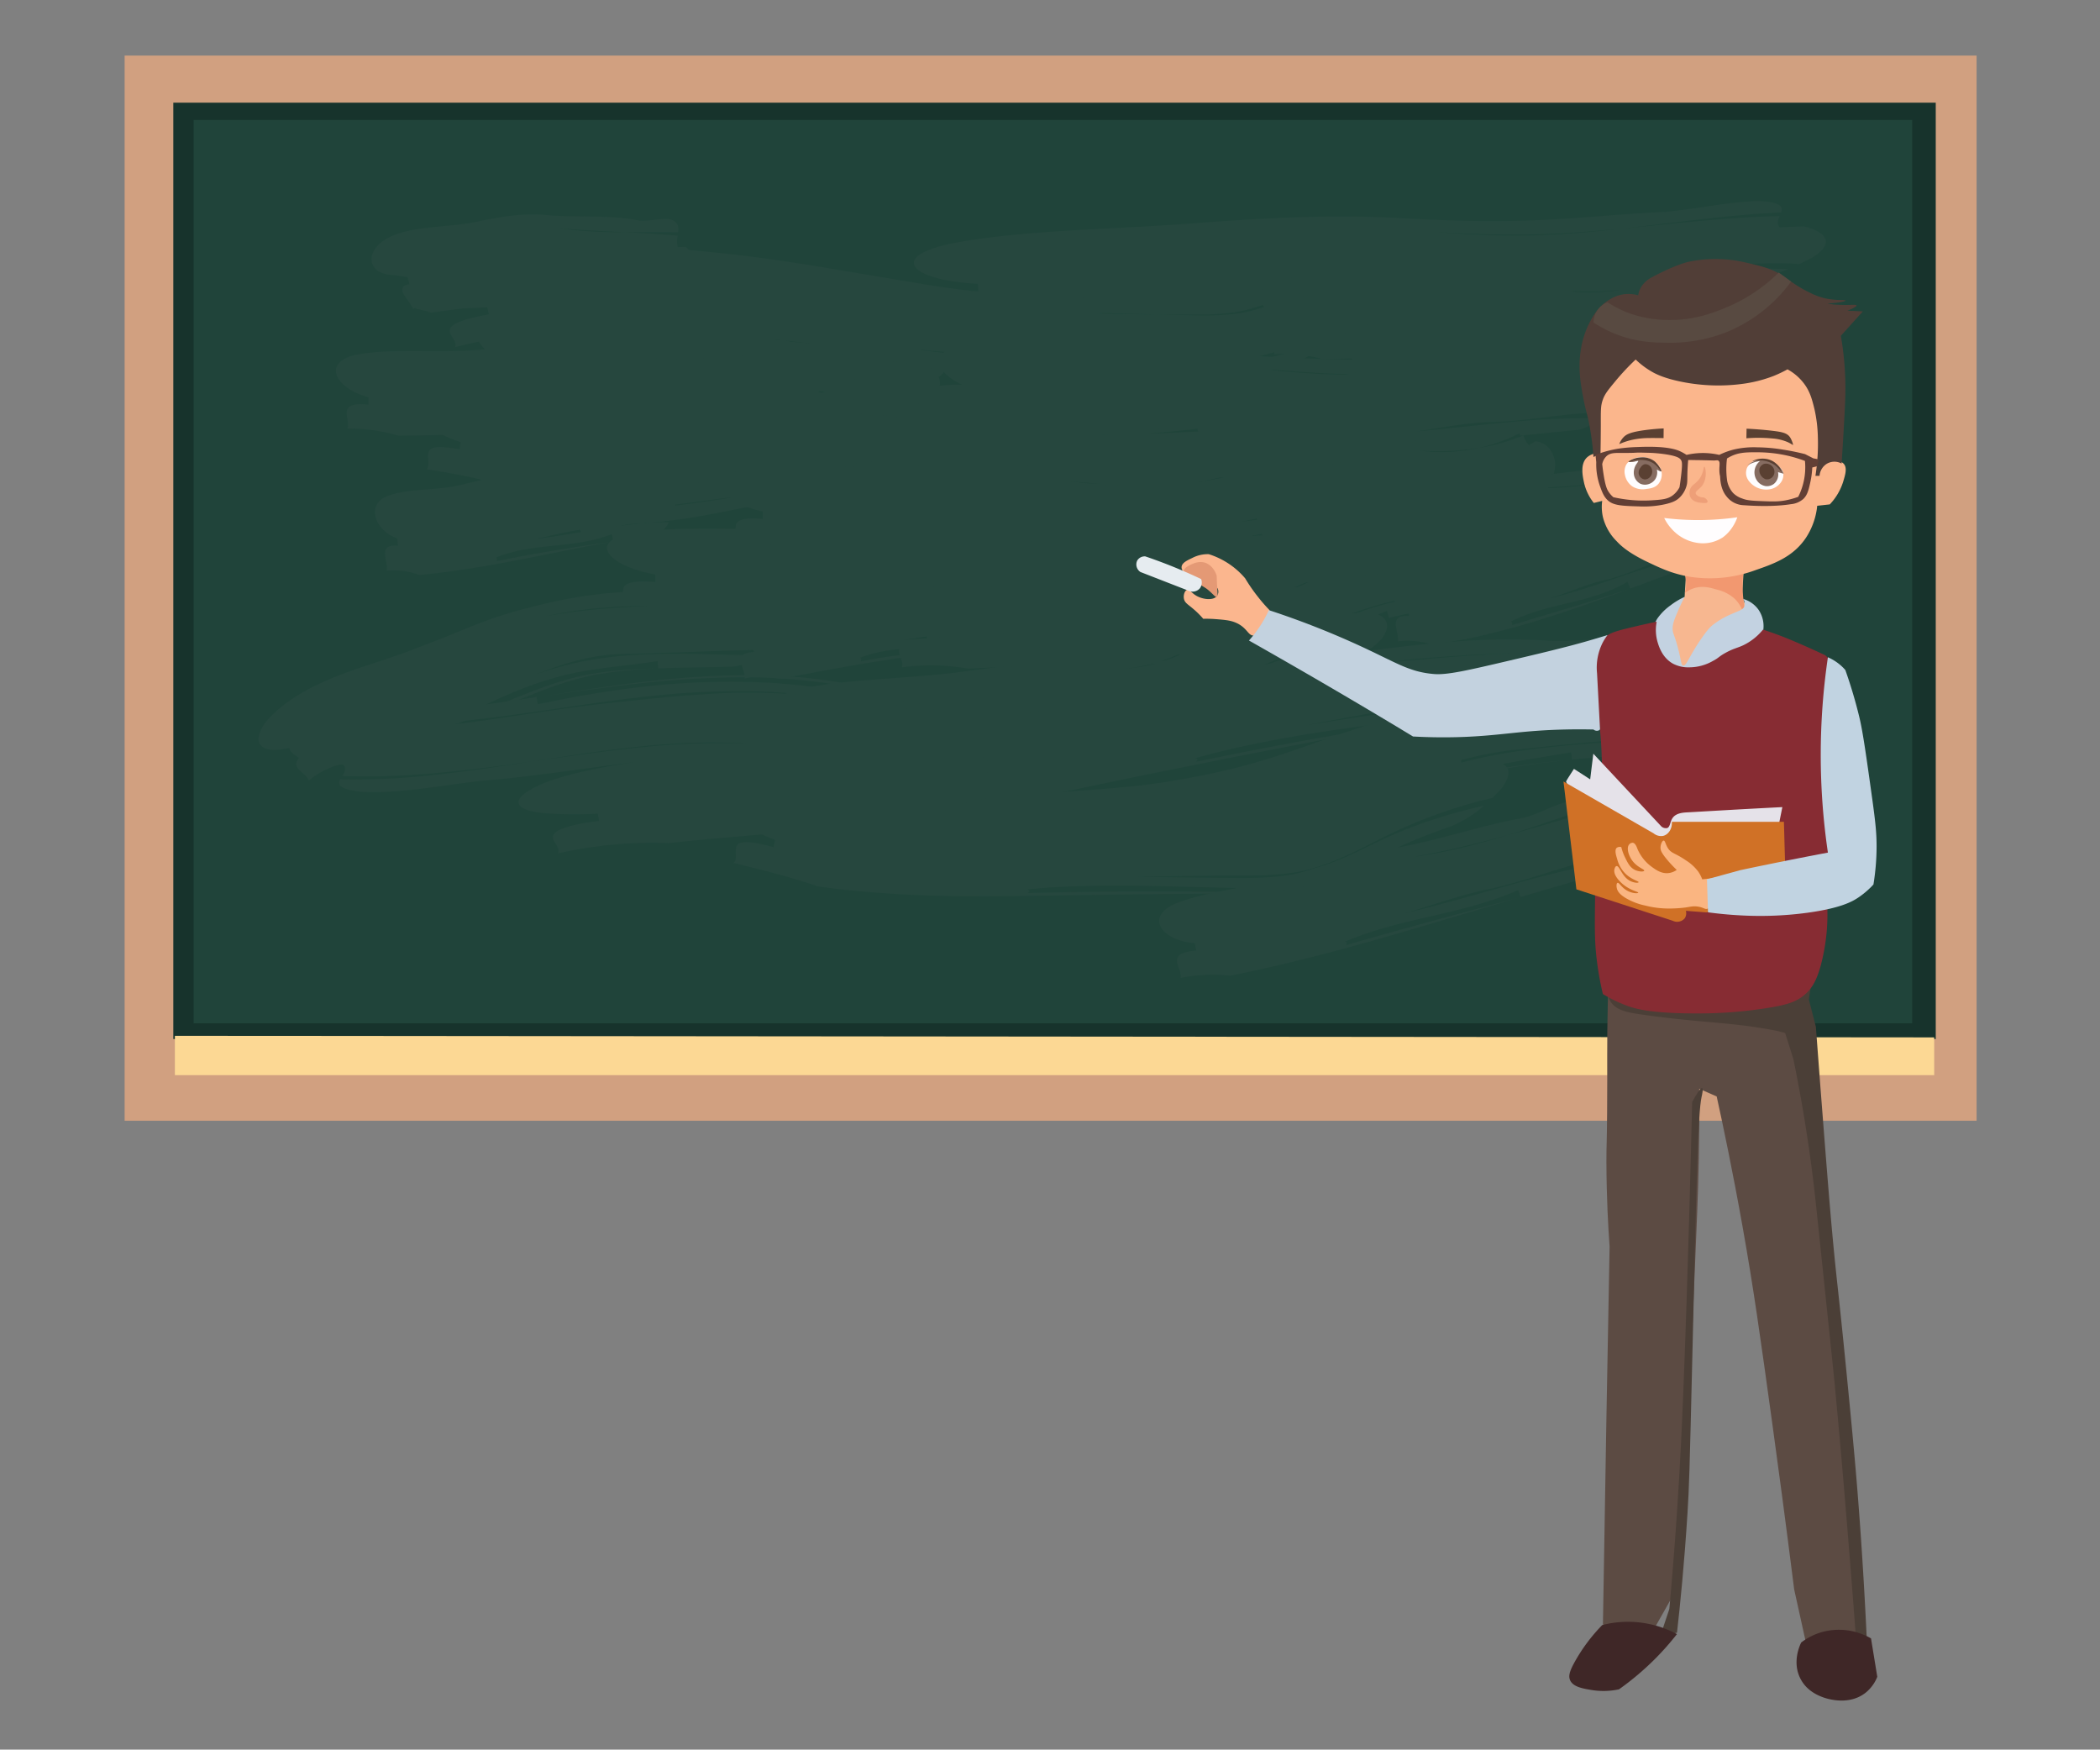 <svg id="Layer_1" data-name="Layer 1" xmlns="http://www.w3.org/2000/svg" viewBox="0 0 1024 853"><rect x="0" y="0" width="1024" height="853" fill="#808080" stroke="none"/><defs><style>.cls-1{fill:#d1a080;}.cls-2{fill:#17332c;}.cls-3{fill:#fcd894;}.cls-4{fill:#20443a;}.cls-5{fill:#26473e;}.cls-6{fill:#f7b790;}.cls-7{fill:#f29870;}.cls-8{fill:#fbb68c;}.cls-9{fill:#c3d2e1;}.cls-10{fill:#5c4b43;}.cls-11{fill:#4b3f37;}.cls-12{fill:#872c33;}.cls-13{fill:#e5e2e9;}.cls-14{fill:#d07126;}.cls-15{fill:#fab581;}.cls-16{fill:#c1d3e1;}.cls-17{fill:#3f2727;}.cls-18{fill:#fbb68e;}.cls-19{fill:#e49975;}.cls-20{fill:#e6ecf0;}.cls-21{fill:#c3d2df;}.cls-22{fill:#513e37;}.cls-23{fill:#584a41;}.cls-24{fill:#ee9f78;}.cls-25{fill:#623f35;}.cls-26{fill:#fffdfe;}.cls-27{fill:#866c61;}.cls-28{fill:#5a4032;}</style></defs><title>faculty8</title><rect class="cls-1" x="60.77" y="27.09" width="903.06" height="519.32"/><rect class="cls-2" x="84.51" y="50.06" width="859.4" height="456.51"/><path class="cls-3" d="M943.15,524.19H85.28V505l857.87.77"/><path class="cls-4" d="M932.43,498.91V58.49h-838V498.91"/><path class="cls-5" d="M450.43,197.49l-2.76-.86c-17.07-4.42-34.74-4.35-54.4-6.46-13.8-2-29.69-1.07-43.65-1,16.55.75,33.44.89,50,2.11s32.8,3.45,47.72,8.08a26.3,26.3,0,0,1-5.31,2.18,17.06,17.06,0,0,1-6.06.64c-2.56-.39-5.1-.82-7.66-1.15l-7.7-.9c-5.1-.63-10.26-1-15.38-1.36,0-.91.08-2.68.1-3.58-29.33,1.88-57.17-4.66-87.38-.26,1.07.48.43,1.21.2,1.79h0c-.2.51-.08.91,1.8.91-1.88,0-2-.4-1.8-.91,29.76-.78,57.22-.53,85.91,2-22.26-1.48-44.53-1.14-67.19-.84s-45.8.71-70-.81l-8.24-.53a72.17,72.17,0,0,0-12.13-3.91c-1-.24-2-.44-3.05-.65s-2-.43-3.06-.62c-2-.38-4.09-.68-6.15-.93,2.57-4.23-4.31-14.1,11.5-10.41.09-.9.28-2.69.37-3.58-7.74-3.17-12.57-8.09-13.44-12.38s2.14-8,9.9-8.88c2.19-.22,4.41-.2,6.76-.28s4.73,0,7.17.14c4.88.31,10.06.61,15.33,1.09,2.62.25,5.32.42,8,.59s5.42.33,8.15.46c5.47.18,11,.21,16.33-.15,15.66-.65,31.48-1.69,47.47,0,22,2.59,46.34,1.58,68.68,6.3a50.07,50.07,0,0,0,7,.52l3.9,0,3.92.11c5.14.18,9.75.51,11.68,2,2.82,1.6,2.73,3.52,2.08,5.6-3.32-.47-6.64-.75-10-1.07s-6.63-.69-9.94-.9c-6.61-.46-13.2-1-19.74-1.33-16-1.53-32.05-2.73-48-4.44,15.57,2.4,31.64,3.42,48,4.44,6.52.57,13.05,1.35,19.56,2.11,3.25.34,6.51.89,9.76,1.33s6.5.9,9.74,1.53c-.66,1.78-1.3,3.64-.68,5.49l6,.64c7.47,5.32,4.59,11.35.25,15.41C453,195.69,451.76,196.59,450.43,197.49Z"/><path class="cls-5" d="M266.45,237.68c1.06-.43,2.12-.89,3.18-1.24a179.53,179.53,0,0,1,27.91-8.5,224.52,224.52,0,0,1,27.31-4.28c1.63-.08,3.23-.23,4.87-.41s3.25-.44,4.89-.72c3.28-.51,6.58-1.33,9.87-2.12,6.56-1.74,13-3.78,19.1-5.72-7.31,1.89-14.7,3.68-22.13,5.25-3.71.81-7.45,1.47-11.17,2.13s-7.57,1.19-11.49,1.73c-7.82,1.09-15.94,2.09-24.34,3.55-4.2.7-8.5,1.63-12.85,2.65-2.18.6-4.38,1.09-6.59,1.81-1.1.34-2.21.65-3.32,1L268.34,234a23.9,23.9,0,0,1,4.31-5.28,20,20,0,0,1,6.26-3.94c11.91-3.76,22.88-5.49,33-7.11.17.89.52,2.63.69,3.51a194.21,194.21,0,0,1,19.83-4.49c6.34-1.14,12.7-2.29,19.06-3.6,12.7-2.68,25.41-6.26,37.38-13.21-1.07-.1-.79-1-.81-1.61l.18-.07-.18.07c0-.54-.26-.87-1.84-.27,1.58-.6,1.83-.27,1.84.27a272.64,272.64,0,0,1-36.8,12.44c-3.07.81-6.15,1.49-9.23,2.19s-6.19,1.29-9.3,1.78c-6.16,1.1-12.66,1.87-19.68,2.81,5.42-.85,10.6-1.65,15.51-2.55,2.43-.49,4.86-1,7.29-1.48s4.85-1.11,7.26-1.72c9.66-2.43,19.23-5.45,28.77-8.84C391,196.1,410,187.77,430,179.25l6.84-2.92c2-.11,3.93-.33,5.7-.59a42.51,42.51,0,0,0,4.94-1,22.77,22.77,0,0,0,7.39-3.35,11.87,11.87,0,0,0,2.26,3.28,28.08,28.08,0,0,1,2.74,3.24,3.26,3.26,0,0,1,.31,3.51c-.67,1.25-2.38,2.6-5.71,3.79.4.81,1.22,2.41,1.62,3.22a61.74,61.74,0,0,1,10.48-.9c3.17,0,6,.26,8.07,1.2a6.57,6.57,0,0,1,2.33,2,4.57,4.57,0,0,1,.68,1.36,5.61,5.61,0,0,1,.08,1.76c-.22,2.54-2.12,6.07-6,9.51a62.8,62.8,0,0,1-13.93,8.75c-2.3,1.1-4.48,2.06-6.79,3s-4.66,1.94-7.06,2.89c-9.6,3.84-19.81,7.63-29.24,12.34C400.85,236.87,386.53,243.12,371,246c-10.68,1.89-21.71,4.4-33,6.23a288.23,288.23,0,0,1-31.21,3.33c-3.44.38-7.73,2.06-11.36,3.6-1.84.75-3.47,1.52-4.94,2a6.29,6.29,0,0,1-3.65.43c-2.46-.14-3.51-1.74-4.22-3.79,9.5-4.84,20.58-7.6,32.18-9.56,7.18-1,14.6-1.71,22.27-2.75s15.29-2.21,22.94-3.42c-7.58.84-15.14,1.94-22.81,2.93s-15.14,2-22.4,3.24c-11.66,1.54-22.75,3.61-32.7,7.88-.53-1.8-1.05-3.7-2.51-4.93l-1.79,1c-1,.56-2.11,1.3-2.88,1.77-4.22.1-7.07-1.08-8.72-3.24s-2-5.2-1.45-8.37A37.18,37.18,0,0,1,266.45,237.68Z"/><path class="cls-5" d="M637.12,283.5l-4.56-.1c-27.92,0-55.52,3-86.37,2.85-21.6-.64-46.13,1.27-67.63,1.84,25.5.11,51.66-.67,77.61-1.38s51.7-1.26,76.55-.55a43.38,43.38,0,0,1-17.47,5.45l-49.51,1.87c-.06-.9-.17-2.67-.23-3.56-23,2.76-45.43,2.72-67.77,2.58s-44.63-.27-67.65,2.33c1.65.45.69,1.2.36,1.79h0c-.3.51-.11.91,2.76.86-2.87,0-3.06-.35-2.76-.86,45.36-1.6,87.85-2,133.42-3.06-35.34,1.36-70,2.61-104.76,3.65S389.32,299,353.34,299l-12.26,0a171.33,171.33,0,0,0-36.78-3.58c3.06-4.5-9.19-13.5,15.31-11.7v-3.6c-24.5-4.5-33.68-17.1-9.18-20.7,27.53-3.6,64.22,0,97.75-2.18,24.39-1.15,48.71-2.51,73.07-1.43,33.54,1.71,69.9-.84,103.45.26,3,0,6.65-.27,10.43-.65s7.74-.84,11.51-1.3c7.54-.89,14.34-1.47,17.49-.42,4.46.85,4.83,2.74,4.36,4.94-20,1.59-39.86,3.12-59.6,4-24.25.55-48.51.63-72.77-.35,23.76,1.68,48.11,1.44,72.77.35,19.72-.42,39.43-1.29,59.15-2.19-.54,1.9-1,3.87.32,5.52l9.12-.91c12.64,3.25,10.31,9.82,4.63,14.91C640.64,281.07,639,282.28,637.12,283.5Z"/><path class="cls-5" d="M668.08,316.38l-2.3.09-2.22,0c-6.77.22-12.88.16-18.54.45-2.82.14-5.5.38-8.07.73-1.29.17-2.51.4-3.74.63l-3.66.89a94.92,94.92,0,0,0-15.31,6c-5.33,2.54-10.92,5.54-17,8.55-4.34,2-8.87,4.24-13.64,6.49a157.43,157.43,0,0,1-15.19,6.26,148.87,148.87,0,0,1-30.92,6.71A172.32,172.32,0,0,0,555.12,351a108.66,108.66,0,0,0,18.1-5c11.92-4.43,22.23-10.55,31.95-15.66a152.11,152.11,0,0,1,14.2-6.77,62.5,62.5,0,0,1,13.45-3.87A84.12,84.12,0,0,1,647,319c2.56,0,5.25.12,8.06.19s5.74.13,8.79.12a37.93,37.93,0,0,1-15.62,5.45c-3.36.12-6.42.29-9.17.58l-2,.24-1.88.3c-1.25.27-2.46.49-3.73.82a84.47,84.47,0,0,0-16.12,6.42l-1.71-3.14a256.49,256.49,0,0,1-25.87,15.18,119.31,119.31,0,0,1-15.5,6.36,117.38,117.38,0,0,1-16.35,3.92c-10.75,1.81-21,2.39-30.82,3.29a262,262,0,0,0-29.37,4.16c1.46.35.68,1.16.44,1.76l-.28,0,.28,0c-.22.53,0,.91,2.46.69-2.48.22-2.68-.16-2.46-.69,9.8-1.1,19.42-2.07,29-3s19.84-1.76,30.51-3.81a129,129,0,0,0,16.26-4.15,146.69,146.69,0,0,0,15.6-6.32c9.71-4.62,18.39-9.66,26.48-13.62-3.09,1.57-6.35,3.39-9.64,5.21s-6.76,3.78-10.42,5.72-7.42,3.85-11.41,5.67c-2,.89-4,1.8-6.2,2.61-1.07.4-2.12.83-3.2,1.22s-2.17.76-3.26,1.1a152,152,0,0,1-25.42,5.64c-8.19,1.17-16,1.86-23.46,2.59-30.05,2.93-60.27,6.08-91.45,8.88l-10.63.95a130.14,130.14,0,0,0-32.24-.72c2.26-4.72-9.18-12.73,12.26-12.84-.09-.9-.25-2.69-.33-3.59-21.68-2.57-30.78-14.41-9.83-19.9,23.61-5.73,55.85-5,84.93-9.43,10.6-1.4,21.2-2.8,31.83-3.87,5.3-.53,10.65-1,16-1.31s10.33-.52,15.2-.69a93.73,93.73,0,0,0,19.06-2.3l2.21-.56,2.15-.63,2.16-.73c.72-.23,1.44-.49,2.18-.8l2.22-.87,2.26-1c1.5-.62,3.07-1.42,4.62-2.14,6.27-3.05,12.9-6.74,20.12-10.29s15.08-6.94,23.64-9c3.05-.85,6.74-2,10.67-3s7.91-1.75,11.54-2.3c7.31-1.07,13-1.47,15.63-.43,3.67.9,4,2.76,3.77,4.95-8.18.88-17.15,1.07-26.75,2.76-2.39.41-4.84,1-7.22,1.62s-4.7,1.42-7,2.18c-4.54,1.65-8.87,3.56-13,5.56-10.28,4.74-19.59,10.1-28.68,14.22a92.46,92.46,0,0,1-13.38,5.06,83.1,83.1,0,0,1-13.64,2.61,74.64,74.64,0,0,0,13.56-2.19,84.72,84.72,0,0,0,13.41-4.94c9.11-4.13,18.39-9.7,28.73-14.76a136,136,0,0,1,13.11-5.2c2.31-.69,4.59-1.45,7-2a71.73,71.73,0,0,1,7.13-1.39c9.48-1.39,18.3-1.27,26.5-1.79-.37,1.89-.75,3.87.49,5.51,0,0,1.31-.15,2.93-.38.81-.11,1.7-.25,2.54-.4s1.65-.28,2.28-.41c5.51,1.19,8.34,3,9.16,5.62a6.56,6.56,0,0,1-.31,4.24,13,13,0,0,1-1.16,2.29,20.83,20.83,0,0,1-1.7,2.22c-.69.64-1.42,1.29-2.2,2S669,315.72,668.08,316.38Z"/><path class="cls-5" d="M819.41,336.24l-3,.69c-1,.21-2,.37-3,.55a185.3,185.3,0,0,1-26.31,3.23c-8.55.48-16.9.58-25.15.64s-16.3.08-24.48.32-16.59.68-25.23,1.13a308.44,308.44,0,0,0-38,4c-12.92,2.06-25.81,4.61-37.9,6.86,28.8-4.53,58.1-9.25,87.08-10.89q10.86-.63,21.61-.62c7.16,0,14.47.26,21.95.44,14.93.33,30.6.55,47-2.39a51.48,51.48,0,0,1-22.41,8.12c-10.71.81-20.73.74-30.28.71-4.74,0-9.41-.07-13.89,0s-8.93.12-13.39.34c-.06-.91-.18-2.68-.23-3.57-25.37,3-50.19,5.53-75.27,9-12.53,1.73-25.1,3.7-37.76,6.1s-25.37,5.21-38.12,8.81c1.94.12,1,1.05.71,1.69l-.37.08.37-.08c-.25.57,0,.92,3.27.3-3.23.62-3.52.27-3.27-.3q19.06-4,37.72-7.54c12.46-2.38,24.76-4.61,37-6.6,24.52-3.94,48.95-6.92,73.88-7.77a539.86,539.86,0,0,0-58,6.26c-19.31,3-38.67,6.8-58.24,10.63-39.14,7.67-78.33,15.56-118.38,24.31l-13.64,3a195.63,195.63,0,0,0-41.58,6.17c1.14-2.61-2.22-5.24-2.43-7.85s2.76-5.26,16.66-7.68l-.84-3.5c-14.23,1.1-24.7-.61-28.32-4s-.35-8.41,13.1-13.6c15.17-5.6,33.44-9.82,52.61-13.74s39.27-7.55,58.22-12.2c13.82-3.18,27.64-6.29,41.5-9s27.73-5.18,41.89-6.89c19.49-2.22,39.92-5.3,60.66-7.38,10.37-1.05,20.82-1.83,31.21-2.13a304,304,0,0,1,30.53.59,179,179,0,0,0,24.64-1.31l3-.33,2.83-.35,5.12-.6c1.59-.14,3-.31,4.2-.34.61,0,1.18,0,1.7,0a9.32,9.32,0,0,1,1.39.14c4.59.32,5.26,2,5.13,4.28-10.28,2.48-21.2,3.47-32.43,3.85-5.61.2-11.3.28-17,.35s-11.62.19-17.47.39c-14.34.23-28.64,1.13-42.87,2.3s-28.38,2.72-42.48,4.27c13.85-1.16,27.89-2.53,42.11-3.78s28.65-2.29,43.24-2.79c5.84-.09,11.67-.1,17.39,0s11.36.12,16.93.07a172,172,0,0,0,32.42-2.79c-.3,2-.63,4,1.12,5.42l3.75-1c1-.27,2.16-.67,3.23-1s2.1-.68,2.9-1a34.38,34.38,0,0,1,4.77,0,17.12,17.12,0,0,1,3.52.44,5.5,5.5,0,0,1,3.84,2.6,5.68,5.68,0,0,1,0,4.4,15,15,0,0,1-1.2,2.66A18,18,0,0,1,825,331,64.55,64.55,0,0,1,819.41,336.24Z"/><path class="cls-5" d="M858.47,343.44c-1.35.71-2.94,1.66-4.75,2.74l-1.62,1-1.76,1-1.93,1.05c-.67.34-1.35.7-2,1a62,62,0,0,1-8,3.11,100.16,100.16,0,0,1-14.9,3.2c-2.33.35-4.51.62-6.74.9s-4.44.58-6.66.84c-4.44.54-8.88,1-13.33,1.49-17.78,1.88-35.67,3.29-54,5.36a174.18,174.18,0,0,0-19.63,2.9,170.71,170.71,0,0,0-19.64,5.25c-13,4.28-26,9.86-38.39,14.85,14.88-5.54,29.49-11.29,44.18-15.43s29.86-6.61,45.46-8.33,31.52-2.66,47.58-3.92c4-.31,8-.66,12.08-1s8-.7,12.4-1.31a84.27,84.27,0,0,0,14.09-3,57.69,57.69,0,0,0,7.58-2.95c1.29-.61,2.53-1.26,3.67-1.89l1.63-.92,1.5-.87a33.6,33.6,0,0,1-4.62,4.81A45.18,45.18,0,0,1,844,358a50.75,50.75,0,0,1-14.92,5.69c-3.08.55-5.93.95-8.59,1.28s-5.37.69-8,1q-8,.9-15.7,1.61c-10.34,1-20.41,1.79-30.23,2.78-.11-.9-.32-2.67-.43-3.55l-20.39,3.37c-6.65,1.11-13.15,2.29-19.53,3.59s-12.55,2.8-18.8,4.55-12.51,3.77-18.85,5.95c-12.68,4.38-25.58,9.45-39,14.51-6.72,2.53-13.6,5.05-20.71,7.43s-14.31,4.6-21.56,6.73c2.2,0,1.11,1,.8,1.67l-.42.09.42-.09c-.29.56,0,1,3.74.09-3.71.86-4,.47-3.74-.09,7.27-1.69,14.49-3.61,21.61-5.81s14-4.64,20.64-7.15c13.33-5,25.93-10.29,38.26-14.86,6.17-2.28,12.27-4.39,18.34-6.23s12.05-3.36,18.29-4.61,12.56-2.33,19.1-3.17,13.18-1.58,20-2.19c-10.59,1.1-20.9,2.4-30.83,4.24-5,.95-9.86,1.95-14.62,3.2s-9.48,2.63-14.26,4.17c-19.1,6.28-38.51,15.29-59.82,23.05-5.31,2-10.82,3.77-16.39,5.48s-11.22,3.17-16.86,4.48c-11.27,2.63-22.57,4.59-33.81,6.16S555.3,424,544.2,425.05,522.12,427,511,427.93l-15.17,1.28a260.67,260.67,0,0,0-45.83.23c3.41-4.8-12.52-12.49,18-13.25-.07-.89-.22-2.69-.3-3.58-30.74-1.94-43.18-13.54-13.12-19.68,16.93-3.22,36.85-4.9,57.73-6.42,10.44-.78,21.17-1.48,31.66-2.39s20.83-2.11,30.67-3.93A340.2,340.2,0,0,0,616,370.67c13.2-3.95,26.74-9.13,41.21-14,9.95-3.28,20.37-7,31.32-10.45,5.47-1.73,11.12-3.33,16.85-4.82s11.53-2.71,17.27-3.73c11.48-2.1,22.85-3.49,33.89-4.41s21.79-1.45,32.16-1.78c7.52-.45,17.61-2.19,26.55-3.94,4.44-.85,8.1-1.69,10.83-2.37a25.69,25.69,0,0,1,6-1.12,7.42,7.42,0,0,1,4,.36,3.66,3.66,0,0,1,1.71,2.45,31.22,31.22,0,0,1-6.49,3.28,52.74,52.74,0,0,1-7.63,2.17c-2.73.59-5.63,1.08-8.65,1.54s-6,.91-9.05,1.3c-12.1,1.64-24.38,2.81-36.71,4-15.18,1.28-30.6,2.67-46.18,5.35-7.77,1.34-15.63,3-23.35,5s-15.23,4.31-22.63,6.68c7.3-2.15,14.75-4.29,22.38-6.22s15.47-3.57,23.23-4.94c15.57-2.71,31.12-4.32,46.55-5.88,12.33-1,24.54-1.92,36.57-3.24,3-.32,6-.68,9-1.06s5.91-.78,8.68-1.28a60.92,60.92,0,0,0,7.85-1.9c1.23-.4,2.4-.86,3.53-1.35a32.57,32.57,0,0,0,3.31-1.71c.38,1.95.66,4,2.81,4.77,0,0,1.53-1,3.43-2.38s4.26-3.11,6-4.17a17.72,17.72,0,0,1,5.27-.83,8.14,8.14,0,0,1,3.58.8,4.42,4.42,0,0,1,1.87,1.67,4.24,4.24,0,0,1,.61,2,17,17,0,0,1-.43,4.11c-.24,1.34-.43,2.74-.75,4.12A36.61,36.61,0,0,1,858.47,343.44Z"/><path class="cls-5" d="M783.92,417.54l-2.94.52c-17.78,3.85-34.4,10.72-53.94,15.21-13.82,2.62-28.76,8.19-42.2,12,16.13-3.75,32.43-8.49,48.64-13s32.37-8.81,48.42-11.56a20.41,20.41,0,0,1-9.54,7.64l-15.58,4.47-15.35,4.52c-.29-.86-.86-2.54-1.14-3.39-13.81,6.07-28,9.44-42.18,12.7s-28.28,6.5-42.25,12.43c1.15.19.72,1.06.65,1.68l-.2.06.2-.06c-.07.55.15.9,2,.42-1.81.48-2,.13-2-.42,28.42-8.27,55.15-15.3,83.76-23.07-22,6.56-43.6,13.1-65.42,19.36s-43.93,12.11-67,17L600,475.69a79,79,0,0,0-24.31,1.09c1.13-4.8-8.31-12.17,7.61-13.34-.17-.89-.51-2.65-.69-3.54-16.44-1.47-24.27-12.84-9.67-19.23,8.25-3.38,18.21-5.39,28.69-7.42,5.25-1,10.59-2.07,15.93-3.22s10.6-2.58,15.67-4.28c14.87-4.56,29.57-9.45,45-12,21.27-3.32,43.21-11.23,64.58-15,7.68-1.72,19.53-9,24.13-7.8,3.07.21,3.86,2,4.21,4.11-12.16,4.24-24.26,8.53-36.41,12.23-15.05,4.06-30.2,7.76-45.58,10.44,15.25-1.93,30.42-5.8,45.58-10.44,12.26-3.28,24.43-6.91,36.64-10.47.22,1.88.47,3.83,1.83,5.22l5.52-2.11c9,1.38,9.46,8,7.35,13.57C785.45,414.75,784.75,416.12,783.92,417.54Z"/><path class="cls-5" d="M157.31,354.2l3.22.45,3.23.33c2.49.18,5,.45,7.49.53l7.55.25c5.06,0,10.14,0,15.27-.29,10.25-.48,20.63-1.45,31.21-2.81,21.15-2.64,43-6.53,66.61-9.36l25.69-2.69c4.4-.39,8.83-.89,13.31-1.21l6.73-.55,6.77-.43a297.49,297.49,0,0,1,53.53,1.08A271.48,271.48,0,0,0,367.36,337c-10.22-.2-20.43.1-30.6.7s-20.27,1.7-30.31,2.91-20,2.68-29.8,4.12c-19.65,2.89-39,5.77-57.9,7.41s-37.36,2-54.78.05q2.67-.77,5.55-1.41c1.94-.47,4-.94,6-1.32,1.05-.19,2.12-.36,3.21-.52s2.21-.36,3.35-.51c2.28-.32,4.64-.5,7.11-.67,23.83-.72,48-4.2,72.45-7.94.15.9.45,2.64.6,3.52,16.95-3.55,34-6.56,51.37-8.52a375.93,375.93,0,0,1,52.51-2.33c2.2,0,4.42.19,6.64.28s4.42.2,6.64.38l6.66.58c1.11.1,2.22.17,3.33.3l3.33.42,6.68.82,6.68,1.1,3.34.54c1.12.2,2.23.46,3.34.68L419.5,339a227.65,227.65,0,0,1,26.58,7.81l3.31,1.18c.55.2,1.11.38,1.65.6l1.63.69,6.54,2.73,1.64.68c.62.28,1.27.59,2,.94a37.3,37.3,0,0,1,4.69,2.76,27.51,27.51,0,0,1,5.53,5,24.52,24.52,0,0,1,4.68,8.67l4.68,16-17,4.56-3.1.83c2.66-.06,1.3,1,.89,1.65l-.51.11.51-.11c-.32.51-.09.82,2.83.32l20.1-3.48-5.63-20.6a26,26,0,0,0-2.14-5.43,26,26,0,0,1,2.14,5.43l5.63,20.6L466,393.39c-2.92.5-3.15.19-2.83-.32l2.63-.58,19-4.13-5.21-18.8a26.58,26.58,0,0,0-4.84-9.38,30.06,30.06,0,0,0-5.79-5.49,39.82,39.82,0,0,0-4.85-3c-.73-.4-1.39-.73-2-1l-1.64-.75c-4.33-1.92-8.6-4-13-5.52-2.2-.81-4.37-1.7-6.58-2.43l-6.64-2.09c-1.11-.34-2.21-.71-3.32-1l-3.34-.86-6.68-1.7a270.09,270.09,0,0,0-53.26-6.08,452,452,0,0,0-52.07,2.51c-17.21,1.79-34.16,4.3-51.07,6.73,16.69-2.56,33.59-5.26,50.84-7.26a442.25,442.25,0,0,1,52.5-3.09A262.4,262.4,0,0,1,421.65,335l6.72,1.7,3.36.86,3.34,1,6.66,2.09c2.21.78,4.39,1.64,6.59,2.46,4.42,1.55,8.66,3.65,13,5.57l.81.36.86.41,1,.51,1.07.57a41.75,41.75,0,0,1,5,3.17,31.54,31.54,0,0,1,6,5.76,28,28,0,0,1,5,9.74l5.5,20.06-20.32,4.59c-40.79,9.22-81.8,11.67-121.88,15.37l-9.2.87-9.12,1a207.65,207.65,0,0,0-54.1,5c1.68-2.73-2.34-5.22-2.38-7.87,0-1.33,1-2.74,4.32-4.07a47.46,47.46,0,0,1,6.89-2.07c.74-.17,1.53-.35,2.37-.51l2.67-.45c1.89-.29,4-.58,6.28-.87l-.6-3.55a198,198,0,0,1-23.84-.07c-6.31-.39-10.91-1.43-13.21-3a3.09,3.09,0,0,1-1.58-2.76c.07-1,.8-2.22,2.31-3.49,3-2.49,8.93-5.66,18.43-8.42,21.41-6.27,46.9-9.18,72.88-11.26s52.66-3.53,77.17-7.86l8.51-1.45c2.82-.5,5.6-1.09,8.41-1.63l4.19-.82c1.4-.28,2.76-.62,4.14-.93l8.27-1.86-2.29,23.29-.06,0-.2.09s-.22.1-.33.17l-.46.28a16.55,16.55,0,0,0-2.88,2.56,46.65,46.65,0,0,0-4.53,5.85l-.7,1.06-.34.54-.17.26h0l0,0-.28-.14c-.28-.13-.59-.3-1.31-.61l-1.88-.83L437.81,384c-5.06-2.13-10.25-4-15.58-5.69a228.25,228.25,0,0,0-33.3-7.44,217.13,217.13,0,0,0-36.52-2.36c-12.6.16-25.51,1.16-38.5,2.59-26,2.89-52.66,7.5-78.93,9.56-9.52,1-22.58,3.17-34.71,4.45s-23.27,1.56-28.21.27a17.65,17.65,0,0,1-4.11-1.07,5.38,5.38,0,0,1-2.07-1.31c-.8-.92-.59-1.93,0-3a355.2,355.2,0,0,0,47.32-2.36c15.55-1.69,30.85-4,45.94-6.36,9.26-1.3,18.51-2.65,27.69-3.87s18.33-2.38,27.42-3.22a348,348,0,0,1,54.08-1.4,305,305,0,0,0-53.59.88c-18.2,1.72-36.78,4.71-55.6,7.61-15.09,2.12-30.31,4.16-45.7,5.55-3.84.4-7.72.6-11.57.91s-7.75.4-11.62.6-7.77.21-11.67.19l-5.84-.06-2.92,0-2.92-.14c1.16-1.82,2.23-3.72.37-5.52l-5.32-.08c-1.48,0-3.1-.08-4.65-.17l-4.21-.23c-1.17-.34-2.24-.67-3.21-1s-1.86-.77-2.66-1.15a21.35,21.35,0,0,1-3.79-2.26c-1.9-1.48-2.6-2.9-2.45-4.24.32-2.68,4-5.05,8.59-6.88,1.16-.33,2.39-.74,3.69-1.18S155.88,354.64,157.31,354.2Z"/><path class="cls-5" d="M374.21,316.83h-3.59c-10.93.25-21.4.57-31.92.94s-21.06.73-31.9,1a98.62,98.62,0,0,0-23.28,2.74c-7.64,1.74-15.08,4.54-22.25,7.23,4.31-1.41,8.6-2.74,12.86-3.91,2.14-.57,4.26-1.12,6.39-1.59s4.27-.94,6.46-1.31a202.41,202.41,0,0,1,26.9-2.85c18.43-.83,37.4.19,57.05.47A26.72,26.72,0,0,1,357.51,325c-6.46.2-12.75.31-18.82.41s-12,.22-17.77.46c-.07-.91-.2-2.68-.27-3.57-8.15,1.3-15.95,2.12-23.47,3.07-3.76.47-7.43,1-11.07,1.58-1.79.34-3.6.63-5.39,1s-3.59.77-5.39,1.21a169,169,0,0,0-22.24,7.24c-7.57,3-15.33,6.64-23.41,10.64,1.35,0,.89,1,.84,1.61l-.24.09.24-.09c-.06.56.21.88,2.31.14-2.1.74-2.37.42-2.31-.14,8.3-3.12,16.1-6.47,23.52-9.43s14.57-5.66,21.52-7.66c3.47-1,6.88-1.82,10.36-2.51,1.72-.39,3.53-.62,5.3-.92s3.6-.51,5.42-.74c7.31-.86,15-1.26,23-1.46-6.22.28-12.26.69-18.07,1.39-3,.3-5.76.78-8.61,1.21s-5.59,1-8.27,1.7c-10.7,2.44-21.61,6.86-33.41,11.7-5.89,2.42-12,5-18.46,7.34s-12.7,4.49-18.9,6.55c-12.36,4.09-24.28,7.9-35.15,12.5l-3.68,1.59-3.53,1.68a39.38,39.38,0,0,0-20.95,9c-.74-2.36-4-4-5.47-6.12a3.24,3.24,0,0,1-.14-3.82,10.3,10.3,0,0,1,2.22-2.51c.26-.24.55-.48.86-.72l1.06-.69c.74-.46,1.59-.95,2.54-1.46l-2-3a61.61,61.61,0,0,1-11.85,3c-3.44.55-6.47.43-8.6-.45a5.58,5.58,0,0,1-2.41-1.95,4.42,4.42,0,0,1-.64-1.39,5.53,5.53,0,0,1-.1-1.75c.23-2.51,1.82-6.14,5.62-10.09a65.27,65.27,0,0,1,7.14-6.3c1.29-1,2.65-1.88,4-2.82s2.8-1.86,4.25-2.66,2.94-1.65,4.45-2.47,3-1.49,4.58-2.23c.77-.36,1.55-.74,2.33-1.08l2.35-1c1.58-.65,3.18-1.35,4.76-1.94,6.38-2.46,12.81-4.54,19.09-6.62s12.34-4.08,18.05-6.38l6.17-2.35,6-2.34c4-1.56,7.78-3.11,11.79-4.74a219.79,219.79,0,0,1,25.93-9.06c6.45-1.66,13.27-3.47,20.41-4.94s14.23-2.52,21.23-3.29a220,220,0,0,1,39.84-.55c4.49.14,10.58-.69,15.94-1.41s10.13-1.24,12.4-.18c3.21.91,3.59,2.75,3.43,4.94-14.16,1.64-28.69,2.23-43.47,2.88-9.09.14-18.33.39-27.77,1.14l-7.12.66-7.17.91L273.1,299c-2.41.45-4.81.92-7.18,1.43,2.35-.41,4.72-.81,7.11-1.18l7.16-1,7.13-.83,7.09-.66c9.43-.78,18.75-1.22,28-1.62,14.78-.21,29.14-.16,43.26-1.1-.26,1.89-.51,3.85.6,5.5l6.62-1c4.76,1.41,7,3.74,7.56,6.38s-.65,5.62-2.62,8.27C376.77,314.31,375.57,315.6,374.21,316.83Z"/><path class="cls-5" d="M327.52,252h-2c-12,.64-23.13,4.49-36.22,5.7-9.26.3-19.21,3.35-28.15,5,10.74-1.18,21.62-3.23,32.47-5s21.72-3.17,32.62-3.07c-1.43,2.65-3.42,5-6.28,5.74q-10.6,1.67-20.85,3.55c-.21-.88-.64-2.61-.85-3.47-9.23,3.62-18.77,4.63-28.24,5.6s-18.87,2-28.2,5.78c.77.36.47,1.16.42,1.75l-.14,0,.14,0c-.05.53.09.91,1.3.71-1.21.2-1.35-.18-1.3-.71,19-3.94,36.83-6.64,56.09-9.51-14.82,2.75-29.25,5.76-43.85,8.6s-29.34,5.43-44.68,7.13l-5.23.58a35.15,35.15,0,0,0-16-2.13c.92-4.59-5-13.12,5.46-12.2l-.33-3.59c-10.66-3.6-15.19-15.88-5.6-20.29,5.41-2.26,11.87-2.91,18.67-3.45,3.4-.26,6.87-.56,10.34-.95a70.4,70.4,0,0,0,10.2-2c9.69-2.32,19.25-4.88,29.32-5,13.92.08,28.27-4,42.43-4,5.08-.36,12.78-5.29,15.92-3.38,2.08.75,2.68,2.57,3,4.7-8,2-16,4-24.07,5.59a245.61,245.61,0,0,1-30.07,2.74c10,.52,20.06-.77,30.07-2.74,8.1-1.14,16.17-2.55,24.3-3.86a12.79,12.79,0,0,0,1.44,5.34l3.66-1.07c6.17,2.9,6.79,9.28,5.55,14.32C328.46,249.58,328,250.77,327.52,252Z"/><path class="cls-5" d="M394.67,196.44l-3.1-.23c-18.93-.73-37.5,1.89-58.4,1.71-14.66-.68-31.18,1.35-45.72,2.13,34.58-.22,70.63-3.81,104.33-1.09a22.08,22.08,0,0,1-11.62,5c-11.3.29-22.43.7-33.46,1.22-.07-.9-.22-2.67-.29-3.56-15.48,2.63-30.67,2.63-45.81,2.65s-30.24.13-45.78,3c1.13.43.5,1.19.3,1.78h0c-.19.52-.05.91,1.9.82-1.95.09-2.09-.3-1.9-.82,30.73-2.13,59.5-3,90.32-3.81-23.88,1.14-47.29,2.67-70.86,4.07s-47.32,2.62-71.82,3l-8.35.12A83.6,83.6,0,0,0,169.34,209c2.08-4.5-6.22-13.49,10.38-11.71l0-3.6c-16.61-4.48-22.64-17.08-6.24-20.69,18.41-3.62,43-.36,65.52-2.93,16.36-1.43,32.66-3.09,49.11-2.22,22.67,1.43,47.14-1.25,69.94.28,8.27.17,22.31-3.94,26.67-1.67,3.07,1,3.39,2.86,3.16,5-13.51,1.08-26.95,2.28-40.29,3-16.39.38-32.8.48-49.21-.32,16.1,1.5,32.56,1.24,49.21.32,13.34-.29,26.68-.83,40-1.24-.29,1.88-.56,3.83.43,5.51l6.17-.65c8.71,3.6,7.36,10.07,3.71,15C397,194.12,395.88,195.27,394.67,196.44Z"/><path class="cls-5" d="M333.78,138.72l-1.91-.52c-11.72-2.47-23.37-1.17-36.43-2.27-9.18-1.31-19.52.3-28.58,1,21.59-.11,44.28-1.84,65,4-2,2.16-4.48,3.93-7.36,4-7-.66-13.84-1-20.66-1.08,0-.91-.12-2.68-.16-3.57-9.62,1.79-19,1.25-28.45,1s-18.87-.08-28.3,3.14c.73.41.4,1.18.32,1.77l-.14,0,.14,0c-.08.52,0,.91,1.23.79-1.19.12-1.31-.27-1.23-.79,18.87-2.76,36.76-3.22,55.81-2.38a378.47,378.47,0,0,0-43.75,2.39c-14.51,1.51-29,3.56-44,5.53l-5.11.69c-2.6-1-6-1.49-6.82-1.85-.29-.07-.54-.14-.68-.19s-.16-.06-.16-.1,0-.07-.14-.06a1.28,1.28,0,0,0-.88.35,35,35,0,0,0-2.09-3.32c-.81-1.16-1.7-2.29-2.36-3.39a4.21,4.21,0,0,1-.82-3.23c.27-1,1.39-1.93,3.43-2-.23-.87-.7-2.61-.94-3.48-2.65-.48-5.43-.87-7.87-1.14a14.5,14.5,0,0,1-6.27-1.7,9.86,9.86,0,0,1-2.27-2.24,6,6,0,0,1-.76-1.35,7.42,7.42,0,0,1-.38-1.76,8.2,8.2,0,0,1,.91-4.3,14.15,14.15,0,0,1,4.12-4.78c.57-.4,1.15-.82,1.77-1.18l.93-.56,1.1-.55a37.45,37.45,0,0,1,4.21-1.72c1.33-.45,2.6-.8,3.79-1.08l1.69-.37,1.25-.26c3.38-.66,6.95-1.12,10.62-1.47,7.33-.75,15-1.18,22.25-2.9,10.55-2.06,21.18-4,32-3,14.88,1.49,30.87-.31,45.68,2.72,2.68.35,6.33-.22,9.65-.55s6.33-.38,7.7.93c1.94,1.26,2.05,3.18,1.8,5.32-8.72-.13-17.41,0-26,0-10.58-.53-21.19-1-31.87-2,10.5,1.71,21.12,2,31.87,2,8.61.44,17.2.93,25.78,1.7a12.62,12.62,0,0,0,0,5.54l3.95-.07c5.34,4.4,4.07,10.73,1.56,15.27C335.31,136.64,334.59,137.68,333.78,138.72Z"/><path class="cls-5" d="M877.44,128.73c-1.83-.11-3.65-.26-5.48-.31-16.88-.44-34,1.12-51.76,3.11-8.87,1-17.94,2.09-27.26,3.06s-18.89,1.83-28.81,2.29l-21.5.65c-7.31.2-14.71.36-22.09.49-14.74.25-29.35.37-42.87.44,16,.34,32.42.75,49.07.61q12.48-.09,25.13-.7c8.41-.46,16.79-1.05,25.07-1.78,16.57-1.44,32.87-3.22,48.76-4.39a371,371,0,0,1,46.28-1,81.56,81.56,0,0,1-9.65,3.35c-1.76.49-3.59.91-5.51,1.27a60.72,60.72,0,0,1-6,.87c-20.22,1.19-40.64,3.65-61.38,5.82-.11-.9-.33-2.66-.44-3.54a339.36,339.36,0,0,1-44,4.64c-14.69.57-29.05.22-43.23-.18s-28.13-.83-42.25-.65-28.34.87-42.76,2.43c2.07.41.87,1.19.46,1.78l-.41,0,.41,0c-.37.52-.12.91,3.48.8-3.6.11-3.85-.28-3.48-.8,14.21-.64,28.19-1.07,42.07-1.24s27.57-.11,41.54,0,28.12.22,42.6-.19,29.17-1.51,43.68-2.84c-11.26,1.16-22.62,2.23-34.12,2.91s-22.85,1-34.05,1.12-22.26.11-33.19.15-21.75.16-32.65.38c-43.55.86-87.33,3.2-132.37,6.46l-15.36,1.17a239.4,239.4,0,0,0-46.38.57c1.7-2.44-1.52-5.5-1.3-8.12s3.9-4.83,19.43-5.38c-.08-.9-.25-2.69-.33-3.59-15.67-.81-26.75-3.93-30.1-7.79s1.07-8.38,16.51-11.71c17.37-3.5,37.9-5.27,59.42-6.56s44-2.13,65.55-3.94c15.65-1.11,31.33-2.07,47-2.54s31.39-.4,47.06.44c21.5,1.3,43.46,1.94,64.9,1.16s43.24-3.15,64.74-4.18c7.78-.58,18.44-2.42,28.28-3.72,4.91-.68,9.64-1.16,13.62-1.4a35.8,35.8,0,0,1,9.33.41c5.86.94,6.17,2.84,5.43,5-26.12,1.23-51.59,5-76.46,7.78-15.29,1.45-30.47,2.67-45.5,2.94s-30.28-.26-45.63-1.11c15,1.19,30.1,1.87,45.2,1.59s30.39-1.67,45.93-3.42c24.86-2.37,50.13-5.42,75.74-6-.82,1.89-1.58,3.86.07,5.54l4.38-.26,7.32-.29c7.89,2,10.75,4.78,10.75,7.46s-2.85,5.44-6.53,7.74C881.88,126.48,879.77,127.62,877.44,128.73Z"/><path class="cls-5" d="M844.63,150.8l-3,.66c-9.16,2.37-18.24,5.47-27.9,8.23s-20.05,5.1-31.35,5.47l-46.3-.36,12.67.73c4.25.24,8.6.47,13.07.62s9,.21,13.71.08,9.48-.49,14.18-1.08c18.86-2.3,36.35-7.61,52.91-11.11a21.77,21.77,0,0,1-10,8.14,295.5,295.5,0,0,1-34.91,8.93c-.19-.89-.56-2.62-.74-3.49a88.38,88.38,0,0,1-12.63,2.7,98.3,98.3,0,0,1-12.63.91c-8.21.08-15.9-.64-23.22-1.23-14.64-1.17-29.33-2-44.49.36,1.08.48.45,1.21.23,1.8h0c-.2.51-.08.9,1.81.89-1.89,0-2-.38-1.81-.89,14.9-.53,29.32-.4,43.72.19,7.2.29,14.77.76,22.9.8,4,0,8.25-.08,12.57-.36s8.65-.76,12.9-1.44c-1.66.27-3.3.56-5,.77s-3.34.47-5,.63c-3.37.4-6.77.64-10.05.79-6.57.3-12.85.24-18.83.13s-11.6-.26-17.32-.33-11.39-.07-17.09-.05c-22.82.11-45.78.86-69.42,1.66l-8.06.29a72.35,72.35,0,0,0-24.37-2.51c1.8-4.58-6.8-13.19,9.56-12.18,0-.9-.13-2.7-.17-3.6-16.48-3.7-23.44-15.91-7.14-20.38,18.39-4.54,43.28-1.79,65.93-3.87,16.5-1.12,33-2,49.54,0,5.64.75,11.55,1.33,17.18,1.78s11.07.72,16.24.73a144.31,144.31,0,0,0,15-.75c5-.49,10.15-1.17,15.34-1.82,3.72-.65,8.54-2.77,13-4.69s8.56-3.6,10.91-3.1c3.13.11,4,1.82,4.39,4-12.32,4.78-24.45,9.25-36.55,11.71-3.73.65-7.46,1.06-11.15,1.34a102.63,102.63,0,0,1-11.11.16c-7.54-.26-15.32-1.19-23.47-2.25A168.29,168.29,0,0,0,772,142.5a89,89,0,0,0,11.21-.29,98.41,98.41,0,0,0,11.26-1.67c12.17-2,24.42-5.86,36.83-10,.26,1.88.57,3.83,2,5.16l5.63-2.36c9.26,1,9.86,7.55,7.85,13.3C846.15,147.93,845.45,149.34,844.63,150.8Z"/><path class="cls-5" d="M844.13,175.25l-2.56-.15C826,174.84,811.05,178,794,178.4c-12-.23-25.35,2.31-37.16,3.59,28.19-1.41,57.37-6,85.13-4.15a15.93,15.93,0,0,1-9.14,5.3c-9.23.58-18.3,1.29-27.28,2.13-.12-.9-.36-2.65-.49-3.54-12.46,3.07-24.86,3.54-37.21,4.06s-24.67,1.15-37.16,4.59c1,.39.48,1.18.35,1.77l-.18,0,.18,0c-.12.53,0,.91,1.6.76-1.58.15-1.72-.23-1.6-.76,24.94-3.26,48.35-5.1,73.49-6.78-19.44,1.84-38.45,4.12-57.6,6.34s-38.44,4.36-58.39,5.75l-6.8.47a56.37,56.37,0,0,0-20.63-2.37c1.44-4.58-5.8-13.19,7.81-12.15-.06-.9-.16-2.7-.22-3.59-13.76-3.74-19.33-16-6.22-20.39,14.75-4.43,34.93-2.2,53-5.62,13.2-2.05,26.33-4.28,39.76-4,18.52.66,38.25-2.76,56.93-1.85,6.75-.06,17.89-4.5,21.61-2.36,2.57.9,3,2.77,2.94,4.94-10.93,1.41-21.81,3-32.62,4.06-13.34.84-26.69,1.44-40.09,1.18,13.19,1,26.58.2,40.09-1.18,10.84-.67,21.68-1.56,32.55-2.3-.1,1.88-.18,3.83.76,5.48l5-.8c7.37,3.37,6.76,9.85,4.13,14.83C845.83,172.89,845,174.06,844.13,175.25Z"/><path class="cls-5" d="M598.13,232.92l-2.6-.16c-15.82-.36-31.17,2.34-48.55,1.87-12.17-.85-25.86.76-37.93,1,14.31.52,29,0,43.57-.42s29.07-.73,43.25.3a16.36,16.36,0,0,1-9.45,5.2l-28,1.34c-.08-.9-.25-2.67-.33-3.56-12.87,2.55-25.57,2.27-38.18,1.83s-25.14-1-38.2,1c.92.49.35,1.22.15,1.8h0c-.18.5-.08.9,1.55.93-1.63,0-1.73-.43-1.55-.93,25.72-.44,49.71-.44,75.51-1-20,1-39.55,1.92-59.28,2.3s-39.64.07-60.07-1.63l-6.93-.58c-6.48-3.31-12.4-4.7-17.57-4.41.54-2.29-.64-5.6-.64-8.19a3.36,3.36,0,0,1,1.57-3.13c1.18-.69,3.2-1,6.43-.38,0-.9.11-2.7.15-3.59a37,37,0,0,1-8.54-4.61,17.11,17.11,0,0,1-5.23-5.64,7.38,7.38,0,0,1-.67-3,5,5,0,0,1,.21-1.49,5.43,5.43,0,0,1,.74-1.46c1.32-1.92,4.1-3.65,8.28-4.59a59.66,59.66,0,0,1,14.19-.92c2.32.1,4.58.28,6.76.47s4.41.41,6.66.65c4.49.51,9.1.91,13.71,1.25a110.94,110.94,0,0,0,13.76.09c13.18-.42,26.25-1.25,39.42.23,9.06,1.16,18.55,1.11,28.05,1.08s19-.26,28.24.51c3.34.11,7.81-.94,11.89-1.65s7.76-1.3,9.59-.19c2.55.95,2.93,2.81,2.88,5-10.92,1.27-21.81,2.51-32.62,3.19a331.57,331.57,0,0,1-39.87-1.25c13,2,26.37,2.07,39.87,1.25,10.83-.26,21.66-.83,32.53-1.44-.13,1.88-.23,3.84.69,5.49l5-.77c7.38,3.41,6.78,9.88,4.06,14.86C599.89,230.56,599.07,231.73,598.13,232.92Z"/><path class="cls-5" d="M523.56,225.86l-4.61.41c-14.05,1.26-27.69,1.92-41.44,1.87s-27.58-.71-41.82-2c-5-.6-10.12-1-15.32-1.28s-10.49-.31-15.79-.33c-10.61.09-21.22.53-31.19.87l17.78,0,8.91.11c3,0,5.95.07,8.92.17,11.86.22,23.78,1,35.91,1.7s24.4,1.56,36.79,2,25,.4,37.66-.4a44.1,44.1,0,0,1-7.85,4.07,37.32,37.32,0,0,1-9.67,2.32c-17,1-33.08.28-48.53-.43l.08-3.57c-10.94.43-21.48.08-31.72-.35l-15.29-.63-15.31-.51c-20.49-.49-41.18-.17-62.67,2.89,1.55.42.67,1.19.37,1.78l-.31,0,.31,0c-.27.52-.08.91,2.61.81-2.69.1-2.88-.29-2.61-.81,21.23-1.24,41.56-2.21,61.66-2.3,5,0,10,.06,15,.12s10,.28,15,.53c10,.49,20.35,1.26,31.08,2-8.34-.41-16.49-.86-24.48-1.17s-15.82-.43-23.73-.45c-15.8,0-31.73.64-47.84,1.39-32.23,1.48-65.31,3.63-100.19,2.21l-11.91-.65c-11.75-3.57-23.49-5.55-35.35-7.45,1.81-2,.11-5.68.88-8.18.38-1.25,1.36-2.21,3.65-2.52a21.33,21.33,0,0,1,4.53,0,60.82,60.82,0,0,1,7.1,1c.1-.9.3-2.68.41-3.58a64.33,64.33,0,0,1-7.6-2.93,42.91,42.91,0,0,1-5.87-3.53c-3.31-2.4-5.38-4.85-6.06-7.06s0-4.17,2.28-5.61,6-2.34,11.48-2.4c12.35-.2,26.51,1.07,41.67,1.84s31.19,1.14,46.66-.18c22.49-1.47,45.34-3.59,68.61-2.5,8,.45,16.2.68,24.54,1,4.16.1,8.37.29,12.58.46l6.33.25,6.32.33c16.76,1,32.9,2.37,48,4,5.51.35,13-.3,19.65-1.11s12.48-1.6,15.29-.71c3.93.63,4.47,2.48,4.27,4.68-17.6,2.91-35.83,3.22-54.11,2.53-11.22-.68-22.53-1.67-34.05-2.56-5.77-.46-11.56-.79-17.35-1.2l-17.35-1c5.66.53,11.34,1,17.07,1.41s11.5.83,17.27,1.28c11.53.86,23,1.69,34.41,2.12,18.23,1.12,36.24,1.46,53.86-.73-.31,1.91-.62,3.91.79,5.47l.91-.16c.56-.11,1.36-.21,2.22-.41l5.18-1.11c6,.84,8.88,2.82,9.62,5.43s-.69,5.76-3.15,8.73A58.91,58.91,0,0,1,523.56,225.86Z"/><path class="cls-5" d="M637.19,251l-3.2-.31a79.12,79.12,0,0,0-15.62,1.12c-5.42.86-11,2.1-16.91,3.4s-12,2.65-18.6,3.65l-5,.67c-1.69.18-3.38.35-5.08.47q-5.1.36-10.22.34c-9.57-.3-19.44-.59-29.07-.64l-28.29.07c10.67.47,21.45.8,32.32,1.13a331.35,331.35,0,0,0,34-.3c5.86-.42,11.82-1.23,17.44-2.13s11.09-1.93,16.34-2.81c10.46-1.79,20.3-3,28.89-2.22a28.64,28.64,0,0,1-11.95,5.76c-12.28,1.65-25.94,5.36-41.31,7.51-.15-.9-.44-2.65-.58-3.53A131.17,131.17,0,0,1,549.46,266c-9.87-.11-19-.75-28.37-1.23-18.65-1-37.29-1.76-56.6.39,1.37.49.56,1.21.27,1.79h0c-.26.51-.11.91,2.29.92-2.4,0-2.55-.41-2.29-.92,19-.34,37.34-.24,55.69.17l27.92.79a233,233,0,0,0,30.8-1c-16.87,2.11-32.47,1.58-46.9,1.47s-29-.16-43.58-.12c-29.08.08-58.35.36-88.52.21l-10.28-.05A120.12,120.12,0,0,0,359,264.66c2.59-4.49-7.65-13.54,12.92-11.64,0-.9,0-2.7,0-3.6-20.56-4.6-28.21-17.24-7.61-20.74,23.16-3.48,54,.28,82.31-1.37,20.59-.8,41.17-1.59,61.73.31,7.07.71,14.3,1.2,21.62,1.59s14.63.72,21.58.84,13.67,0,20-.37c3.17-.2,6.39-.52,9.69-.86l10.15-1.16c5-.74,11.73-3,18.33-4.72a77.21,77.21,0,0,1,9.34-2,17.7,17.7,0,0,1,6.7.08c4.33.78,4.63,2.68,4.26,4.88A193,193,0,0,0,604,230.6c-8.3,2-16.29,3.94-24,5.22A127.82,127.82,0,0,1,565.7,237c-4.79.15-9.65.07-14.59-.15s-9.93-.56-15-1-10.21-.83-15.32-1.3c10,1.25,20.2,2.27,30.07,2.72,4.94.21,9.85.25,14.69,0a114.75,114.75,0,0,0,14.4-1.53c7.76-1.06,15.78-2.79,24-4.42a192.23,192.23,0,0,1,25.79-3.68c-.45,1.9-.8,3.87.44,5.52l.85-.11c.53-.07,1.26-.14,2.09-.19,1.63-.13,3.6-.3,4.92-.3a12.61,12.61,0,0,1,5.5,3.63,5.78,5.78,0,0,1,1.37,4c-.15,2.69-2,5.35-4.14,7.56C639.7,248.78,638.49,249.82,637.19,251Z"/><path class="cls-5" d="M736.55,289l-4.07-.36A189.71,189.71,0,0,0,695.89,290a165.88,165.88,0,0,0-18,3.39,156,156,0,0,0-17.81,5.43c-2.1.73-4.17,1.57-6.29,2.47s-4.35,2.12-6.8,3.36-5.11,2.57-8,3.78a62.13,62.13,0,0,1-9.19,2.95,102.11,102.11,0,0,1-17.45,2.37c-2.72.18-5.3.3-7.85.4l-7.56.3,8.85,0c2.94,0,6-.05,9.13-.18a79,79,0,0,0,20.4-3.22,69.64,69.64,0,0,0,9.92-4.1c3-1.48,5.64-2.94,8.1-4.19,1.21-.64,2.4-1.17,3.6-1.72s2.38-1.13,3.62-1.6l3.7-1.45c1.22-.49,2.51-.86,3.77-1.29,2.49-.89,5.12-1.52,7.68-2.24s5.21-1.24,7.89-1.67a141.37,141.37,0,0,1,16.12-2c5.42-.4,10.92-.44,16.38-.37s11,.44,16.44.94a38.16,38.16,0,0,1-15.24,4.84c-14.23.36-27.71,1.8-40,5.09-.26-.87-.78-2.56-1-3.42L673,299.14l-1.61.63-1.56.67-3.13,1.3-3,1.39c-2.06.86-4,1.93-5.95,2.85s-4,2.12-6.41,3.37-5.06,2.63-8.09,3.92a62.49,62.49,0,0,1-9.79,3.27A86.87,86.87,0,0,1,615,318.72c-5.64.14-10.59,0-15.82.07s-10.34,0-15.52.11c-10.36.18-20.74.62-31.27,1.79,1.5.48.61,1.21.3,1.8h0c-.28.51-.1.9,2.52.89-2.62,0-2.8-.38-2.52-.89,10.37-.27,20.6-.43,30.82-.62l15.31-.3,7.66-.19c2.52-.05,5.15-.13,7.93-.26a99.56,99.56,0,0,0,18.33-2.34c1.67-.4,3.34-.86,5-1.41s3.39-1.17,5-1.82c3.15-1.29,5.9-2.67,8.38-3.93s4.65-2.42,6.57-3.35c1-.46,1.93-.85,2.9-1.29s1.9-.9,2.92-1.25c2-.73,4-1.57,6.06-2.18l3.1-1,3.2-.86A100.91,100.91,0,0,0,657.16,309c-3.09,1.6-6.8,3.77-11.42,6a68.86,68.86,0,0,1-15.59,5.27,103.73,103.73,0,0,1-14.54,1.91c-2.24.15-4.39.25-6.44.34l-6.07.22L597,323l-6,.17c-4,.12-8,.21-12,.29-32.07.68-63.8.54-95.75,2-2.72.13-8.17.36-10.87.57a105.7,105.7,0,0,0-32.65-.67c1.07-2.4-1.37-5.5-1.35-8.11s2.55-4.82,13.69-5c-.08-.89-.25-2.69-.34-3.58-11.31-1.18-19.56-4.3-22.29-8.18a4.46,4.46,0,0,1,.54-6c1.82-2,5.43-4,11.12-5.52,12.85-3.28,28.11-4.38,43.9-4.79S517.11,284,532.6,283c22.55-1,44.74-1.83,66.67-.74l5.68.27c1.93.09,3.8.13,5.58.16a79.32,79.32,0,0,0,9.58-.33,36.38,36.38,0,0,0,3.88-.61,26,26,0,0,0,3.39-1,84.16,84.16,0,0,0,9.15-4.32c1.83-.94,4-2,6.1-3s4.24-2,6.4-2.77,4.3-1.71,6.48-2.37,4.32-1.46,6.5-2a130.25,130.25,0,0,1,25.62-4.43c6-.65,14.06-2.2,21.36-3.13s13.79-1.33,16.75-.18c4.18,1.07,4.43,3,3.93,5.14-18.64.71-37.69,2.28-56.5,7l-4.34,1-4.33,1.2-2.17.6-2.15.7-4.31,1.41c-2.84,1.11-5.72,2.07-8.51,3.36-1.4.62-2.82,1.22-4.21,1.85l-4,1.92c-2.53,1.23-4.85,2.34-7,3.2-1.07.43-2.09.79-3.07,1.09s-1.92.51-2.92.72a62.2,62.2,0,0,1-13.67.84,58.75,58.75,0,0,0,13.59-.44c1-.19,2-.39,2.95-.67s2-.62,3.07-1c2.15-.83,4.46-1.92,7-3.16L643,281.4c1.37-.66,2.8-1.26,4.2-1.9,2.78-1.31,5.66-2.34,8.5-3.47,1.43-.54,2.89-1,4.33-1.5l2.16-.74c.72-.24,1.45-.44,2.18-.66l4.37-1.3,4.39-1.12c18.89-4.26,37.68-5.16,56-5.23-.57,1.88-1.1,3.82.1,5.54l8.42-.42c11.41,4,8.83,10.43,3.47,15.16C739.79,286.73,738.26,287.84,736.55,289Z"/><path class="cls-5" d="M512.63,310.15l-2.08-.44c-12.73-1.9-25.22,0-39.32-.41-9.94-.81-21,1.34-30.73,2.63,23.23-1.39,47.59-4.29,70.17.55-2.11,2.24-4.66,4.12-7.76,4.34-7.52-.33-14.94-.29-22.28,0l-.33-3.56c-10.28,2.32-20.43,2.24-30.59,2.58s-20.3,1-30.31,4.82c.81.36.48,1.15.41,1.75l-.14,0,.14,0c-.06.52.09.9,1.37.71-1.28.19-1.43-.19-1.37-.71,20.19-3.92,39.43-5.4,60-5.56a416.37,416.37,0,0,0-47,4.84C417.25,324,401.7,327,385.68,330l-5.46,1a36.09,36.09,0,0,0-17.08-.25c.46-4.69-6.9-12.37,4.52-12.88-.17-.88-.53-2.65-.71-3.53-11.94-2.14-18.9-13.56-8.32-19.42,12-6.16,29.75-5.82,45.12-10.09,11.26-2.74,22.62-5.27,34.31-5,16.09.65,33.22-2.08,49.3.23,5.79.41,15.65-3,18.7-.48,2.14,1.17,2.34,3.08,2.16,5.23-9.4.28-18.75.88-28,1.33-11.42,0-22.86.07-34.4-.31,11.37,1.09,22.82.86,34.4.31,9.29,0,18.57,0,27.84.41a11.55,11.55,0,0,0,.25,5.52l4.25-.26c5.93,4.15,4.83,10.53,2.31,15.19C514.19,308,513.45,309.06,512.63,310.15Z"/><path class="cls-5" d="M652.25,164.85c-1.81.18-3.62.37-5.41.62q-6.2.93-12.3,2.46c-2,.51-4,1.06-6.17,1.69l-6.71,2c-2.35.69-4.82,1.38-7.42,2s-5.36,1.15-8,1.54a127.69,127.69,0,0,1-15.51,1.24c-5,.12-9.82.06-14.52,0l-14.33-.16c-9.65-.14-19.52-.38-29.66-.88-14.2-1-29.43-1.47-44.72-2.2s-30.61-1.63-44.89-3.32c33.78,4.75,68.59,5.79,102.69,6.55l25.46.6,12.7.36c4.32.12,8.82.18,13.5,0A106.56,106.56,0,0,0,611.46,176c5-.88,9.55-2.11,13.67-3.2,2.07-.56,4-1.08,5.88-1.54s3.64-.86,5.46-1.24c3.63-.74,7.26-1.35,10.88-1.8-2.62,1.71-5.46,3.43-8.57,5.07a75.3,75.3,0,0,1-10.7,4.68c-2.67.81-5.6,1.7-8.75,2.53-1.59.42-3.23.82-4.94,1.2s-3.47.69-5.17,1A130.41,130.41,0,0,1,590,184.1c-3,0-5.84,0-8.59,0l-8.07-.12-16-.22c0-.9,0-2.68,0-3.57-15.17.77-30.18.82-45.13.28s-29.81-1.63-44.68-3.19c-7.44-.74-14.88-1.67-22.33-2.62s-14.93-2.06-22.36-3.17c-14.87-2.22-29.67-4.48-44.65-5.9,2,.83.65,1.34.12,1.84l-.42-.07.42.07c-.48.43-.31.86,3.38,1.5-3.69-.64-3.86-1.07-3.38-1.5,14.57,2.27,29.11,4.77,43.8,6.95,7.34,1.1,14.75,2.08,22.14,3s14.76,1.6,22.11,2.21c29.43,2.54,58.69,3.45,88.55,4.18-23.18-.3-46.37-.65-69.66-1.86-11.65-.61-23.31-1.44-35-2.59s-23.44-2.68-34.93-4.44c-23-3.53-45.33-7.72-67.42-10.66s-43.88-4.42-65.29-2.71c-3.65.26-11,1.12-14.72,1.69-15.24-.49-30.72,2.16-46.05,6.08,1.36-2.66-2.36-5.2-2.52-7.83-.08-1.31.73-2.65,3.55-4s7.61-2.84,15.5-4.16l-.8-3.51c-16.16,1.38-28,.22-32-3.08-2-1.63-2-3.74.35-6.18s7.16-5.21,14.95-8.07a220.64,220.64,0,0,1,29.39-8,229.33,229.33,0,0,1,34.42-4.31c3-.11,6-.28,9.07-.32h9.1l9.08.3c3,.11,6,.36,9,.52,12,.81,23.78,2.06,35.17,3.22,16.53,1.91,32.7,4.37,48.44,7l46.31,7.77c21.06,3.63,43.62,5.17,66.39,6.1,11.38.47,22.83.8,34.21,1.22q8.53.3,17,.71c5.6.27,11.35.63,16.59,1a75.5,75.5,0,0,0,12.4-.58,61.78,61.78,0,0,0,6.14-1.14c1.93-.47,3.88-1.07,5.95-1.76,4.12-1.38,8.6-3.1,12.81-4.33a35.39,35.39,0,0,1,10-1.8c6.37-.37,7,1.52,6.63,3.79q-5.07,1.2-10.08,2.65c-3.32,1-6.68,2.07-9.8,3.12s-6.11,2.05-9,2.86a68.52,68.52,0,0,1-8.45,1.82,130.34,130.34,0,0,1-18.27,1.09l-19.54-.07c-31.94-.76-63.74-1.94-94.84-6.08,30.38,4.78,62.33,5.85,94.84,6.08l19.46.43a138.74,138.74,0,0,0,18.23-.64,68,68,0,0,0,8.51-1.57c2.87-.71,5.85-1.62,9-2.57s6.37-2,9.65-2.84,6.58-1.69,9.89-2.4c-.51,2-.92,4.12,1.08,5.44,0,0,2-.51,4.45-1.07s5.47-1.18,7.48-1.55c8.43.77,11.69,3.22,12,5.87s-2.2,5.7-5.52,8.53Z"/><path class="cls-5" d="M725.72,190.72c-1.23.51-2.49.95-3.71,1.43a198.65,198.65,0,0,1-34.58,10.69,148.16,148.16,0,0,1-36.58,2.53c-8.61-.69-17.45-.92-26.43-.9s-17.91.19-26.27.08c9.9.55,19.93.84,30,1.11l15.16.33c5.09.09,10.28.16,15.55.1s10.64-.26,16.07-.69,11-1.13,16.41-2.1a191.09,191.09,0,0,0,31.88-8.67,29.34,29.34,0,0,1-12.91,10.19,155.22,155.22,0,0,1-21.81,5.61A171.51,171.51,0,0,1,667,212.9c-.08-.91-.23-2.67-.3-3.56A159.68,159.68,0,0,1,639,210.83c-8.76-.17-17.44-.65-26.12-1.15-17.35-1-34.66-1.94-52.68-.21,1.27.51.49,1.22.21,1.8h0c-.26.5-.12.9,2.11,1-2.23-.06-2.37-.46-2.11-1,17.69.07,34.78.35,51.89.76l25.72.7c8.6.25,17.65.56,27.33.25-7.5.37-14.7.38-21.62.35l-20.42-.12-40.62-.27c-27.12-.29-54.41-.87-82.5-2.47l-9.58-.57a110.36,110.36,0,0,0-28.44-5.56c2.71-4.33-6.12-14,12.75-10.81l.25-3.59c-18.69-5.85-24.65-19-5.61-21.15,10.7-1,23-.21,35.92.74s26.41,2,39.37,1.6c18.85-.19,37.65-.66,56.44,1.34,12.92,1.48,26.48,1.94,40,2.4s25.83.67,37.24.14c4.15-.36,9.58-2.28,14.35-4.25s9-3.88,11.42-3.61c3.26-.18,4.29,1.41,4.85,3.54a116.36,116.36,0,0,1-20.06,7.73,108.64,108.64,0,0,1-21.05,3.69,248.13,248.13,0,0,1-27.3-.43c-9.39-.56-18.78-1.26-28.15-2.21,9.16,1.29,18.47,2.12,27.87,2.66a199.82,199.82,0,0,0,27.58,0,116.57,116.57,0,0,0,21.13-2.9,119.65,119.65,0,0,0,20.37-6.79c.38,1.87.77,3.83,2.4,5,0,0,1-.51,2.31-1.23s2.8-1.56,3.81-2.15c5.15-.47,8.17.67,9.68,2.94s1.44,5.55.38,8.85C727.48,187.31,726.7,189,725.72,190.72Z"/><path class="cls-5" d="M757.71,231l-2.24.7c-6.63,2.4-12.88,4.73-19.31,6.66a90.54,90.54,0,0,1-19.9,3.92c-9.74.14-20.14,2.3-29.22,3.19a258.08,258.08,0,0,0,33.8-3.14,261.09,261.09,0,0,0,36-8.23,15.09,15.09,0,0,1-2.35,4.45,10.9,10.9,0,0,1-4,3.29,163.16,163.16,0,0,1-23.8,6.61c-.22-.88-.67-2.6-.89-3.46a60.55,60.55,0,0,1-15.26,3.71,143.1,143.1,0,0,1-14.88.88c-9.68.19-19.07.36-28.76,3.31.73.43.37,1.19.27,1.78l-.14,0,.14,0c-.1.52,0,.91,1.24.82-1.23.09-1.34-.3-1.24-.82,4.83-.55,9.58-1.07,14.29-1.5s9.37-.83,14.15-1.21,9.66-.79,14.67-1.29,10.18-1.13,15.54-2.05c-8.26,1.66-16.2,2.78-23.88,3.72-3.85.48-7.61.89-11.35,1.31l-11.11,1.18c-14.83,1.53-29.81,2.85-45.29,3.24l-5.28.12a35.24,35.24,0,0,0-15.82-3.49c1.3-4.51-3.83-13.49,6.5-11.7,0-.9,0-2.7,0-3.6-10.35-4.49-13.84-17.14-3.86-20.69,5.62-1.8,12.14-1.87,19-1.84s14,.17,20.83-1.12c9.9-1.48,19.7-3.17,29.77-2.39a112.4,112.4,0,0,0,20.54-.31c6.7-.59,13-1.44,19.34-1.64a14.57,14.57,0,0,0,3.57-1.15c1.2-.6,2.46-1.26,3.61-1.91,2.32-1.29,4.31-2.39,5.9-1.7,1.92.38,3,2,3.85,3.94A83.35,83.35,0,0,1,721,218.41a126.93,126.93,0,0,1-29,1.23,81.73,81.73,0,0,0,29-1.23,95,95,0,0,0,21.82-6.17,13.87,13.87,0,0,0,2.71,4.82l1.21-.72c.66-.41,1.48-.87,2-1.23a10.67,10.67,0,0,1,7.31,4.28,13.29,13.29,0,0,1,2.29,7.69C758.15,228.27,758,229.64,757.71,231Z"/><path class="cls-5" d="M781.34,201.17l-2.69,0c-16.29.41-31.87,3.8-49.54,4.57-12.43,0-26.17,2.81-38.22,4.58,14.41-1.28,29.18-3,44-4.4a387.23,387.23,0,0,1,44.25-2,17,17,0,0,1-9.51,5.66l-14.38,1.38-14.09,1.46c-.13-.89-.4-2.65-.54-3.53-25.81,6.65-51.1,2.59-75.9,11.25,1,.33.57,1.14.48,1.74l-.18,0,.18,0c-.09.53.08.91,1.66.65-1.58.26-1.75-.12-1.66-.65,24.88-5,48.85-7.17,74.9-9.34-20.17,2.21-39.62,4.79-58.89,8s-38.33,6.85-57.47,11.37l-6.53,1.55a46.7,46.7,0,0,0-10.42-.15,36.06,36.06,0,0,0-5,.79q-2.44.54-4.86,1.26c.35-4.79-8.89-11.45,4.88-13.65l-1-3.46c-7.28-.22-13.2-2.89-15.75-6.48s-1.66-8.08,4.9-11.91a63.44,63.44,0,0,1,12.38-5c4.49-1.45,9.28-2.45,14.18-3.51,2.45-.55,4.93-1,7.42-1.46s5-.95,7.49-1.47c5-.94,9.93-2,14.71-3.35,14-3.46,28-6.47,42.17-6.73,19.58-.13,40.11-3.79,59.36-3.28,3.46-.14,8.09-1.3,12.26-2.3s8-1.65,9.9-.65c2.65.79,3.12,2.65,3.15,4.83-11.2,1.82-22.39,3.62-33.58,4.92-13.8,1.12-27.67,1.92-41.72,2.11a267.21,267.21,0,0,0,41.72-2.11c11.23-.87,22.39-2,33.56-3.16-.06,1.88-.09,3.84.92,5.45l5.13-1c7.74,3.05,7.38,9.55,4.76,14.65C783.06,198.73,782.26,199.94,781.34,201.17Z"/><path class="cls-5" d="M822.53,248.5c-1,.65-2.08,1.13-3.1,1.67A60.66,60.66,0,0,1,806.36,255c-4,1-7.81,1.67-11.36,2.2-1.79.28-3.49.5-5.14.73l-5.05.65c-3.4.42-6.88.77-10.48,1-10.18.06-21.27,3-31.11,4.85,11.82-1.35,23.83-3.31,35.84-4.69,3-.34,6-.65,9-.91l9.39-.72a95,95,0,0,0,10.86-1.46,53.39,53.39,0,0,0,12.64-4.09,19.2,19.2,0,0,1-10.14,9.41c-1.41.42-2.72.72-4,1s-2.56.55-3.76.75c-2.45.44-4.73.76-6.86,1l-5.92.69-5.65.71c-.17-.9-.49-2.64-.65-3.52-20.61,6.56-41.62,3.13-61.91,11.47.84.33.53,1.13.48,1.73l-.15,0,.15,0c-.05.53.11.9,1.42.66-1.31.24-1.47-.13-1.42-.66a489.25,489.25,0,0,1,61.22-9.57c-32.5,4.31-63.21,11.78-96.21,17.89l-5.63,1a39.37,39.37,0,0,0-17.54-.41c.59-4.68-6.68-12.49,4.91-12.81-.17-.88-.49-2.65-.66-3.54-12.08-2.34-18.59-13.94-8-19.57,12-5.88,29.54-5.47,44.69-10.11,11.09-3,22.19-5.94,33.77-6.25,8-.11,16.15-1.16,24.34-2.11,4.1-.47,8.2-.92,12.29-1.2q3.06-.21,6.11-.29c1,0,2,0,3,0s2,0,3,.08a24.71,24.71,0,0,0,8.29-2.18c2.39-1,3.81-1.68,5-.86,1.5.63,2.65,2.13,3.65,4a35.39,35.39,0,0,1-10.19,3.55c-2,.44-4.14.8-6.36,1.15l-6.88,1c-11.37,1.08-22.76,2.05-34.27,2.36,11.38.4,22.79-.74,34.27-2.36l6.91-.67c2.24-.21,4.38-.44,6.43-.73a40.43,40.43,0,0,0,10.86-2.78c.79,1.67,1.51,3.49,2.89,4.72l.36-.23a8.19,8.19,0,0,0,.86-.6,19.19,19.19,0,0,0,1.89-1.52,20.59,20.59,0,0,1,4.7.34,9.62,9.62,0,0,1,3.8,1.67,8.17,8.17,0,0,1,2.53,3.21,11.1,11.1,0,0,1,.93,4.47c-.08.74-.19,1.54-.34,2.38S822.8,247.6,822.53,248.5Z"/><path class="cls-5" d="M821.86,269.18l-2,.46c-3,.89-6,1.83-8.84,2.93s-5.76,2.25-8.67,3.44-5.85,2.36-8.9,3.47a95.44,95.44,0,0,1-9.48,3c-9.4,1.88-19.15,6.42-28.17,9.2,10.9-2.56,21.78-6.24,32.59-9.92s21.61-7.26,32.73-9.64c-.94,2.94-2.54,5.66-5.32,7.06l-5.26,2-5.23,1.92c-3.44,1.34-6.91,2.55-10.32,3.84-.36-.83-1.06-2.46-1.42-3.28-8.89,5.28-18.6,7.89-28.24,10.19s-19.23,4.5-28.59,9.19c.82.28.59,1.1.58,1.71l-.14,0,.14,0c0,.53.17.89,1.42.56-1.25.33-1.42,0-1.42-.56l28.45-8.56c9.38-2.83,18.75-5.78,28.44-8.95-14.81,5.49-29.37,10.64-44.25,15.23-7.43,2.32-15,4.35-22.63,6.27s-15.48,3.48-23.48,4.71l-5.45.84a40.15,40.15,0,0,0-16.8-1.63c.88-4.61-5.26-13,5.45-12.32-.11-.9-.32-2.69-.42-3.58-11-3.37-15.51-15.6-6.08-20.18A42.17,42.17,0,0,1,689.2,274c3.1-.56,6.36-1.06,9.72-1.46s6.77-.92,10.18-1.49a66,66,0,0,0,10-2.64c9.41-3,18.53-6.52,28.42-7.78,1.71-.2,3.44-.44,5.15-.76s3.42-.73,5.13-1.15c3.44-.78,6.83-1.88,10.26-2.86s6.81-2.12,10.25-3a105.83,105.83,0,0,1,10.35-2.46,18.9,18.9,0,0,0,3.94-1.71c1.38-.73,2.78-1.59,4.11-2.41,2.68-1.61,5.19-2.86,6.92-2.25,2.18.3,3.15,2,3.9,4-7.53,3.61-15,7.2-22.74,10.11a181.92,181.92,0,0,1-29.42,7.27c10-.77,19.83-3.6,29.42-7.27,7.85-2.51,15.56-5.48,23.32-8.46a12.66,12.66,0,0,0,2.5,4.93l3.43-1.85c6.72,1.49,8.73,7.57,8.49,12.81C822.33,266.59,822.13,267.86,821.86,269.18Z"/><path class="cls-5" d="M733.34,265.68c-.81.16-1.62.32-2.39.43a96,96,0,0,1-9.53,1.36c-2.87.28-5.47.48-7.87.68a127.16,127.16,0,0,1-15,.72c-7.44-.78-15.55,1.16-22.77,2,8.65-.18,17.45-1.05,26.24-1.47,4.4-.21,8.76-.3,13.2-.13a88.84,88.84,0,0,0,16.72-.59c-1.67,3-4.34,5.61-7.51,6.33-3.9.47-7.2.6-9.95.72s-5.59.3-8.36.49c-.13-.9-.38-2.65-.51-3.54-7.56,2.47-15.23,2.36-22.84,2.39s-15.18.2-22.73,3.23c.6.42.34,1.18.29,1.77l-.11,0,.11,0c-.06.52,0,.91,1,.81-1,.1-1.08-.29-1-.81a348.64,348.64,0,0,1,45.16-3.8c-23.93,1.75-46.65,6.05-71.17,7.92l-4.17.3a22.92,22.92,0,0,0-12.76-2.76c.76-4.56-3.9-13.28,4.45-12-.06-.9-.17-2.7-.23-3.59-8.53-4-12.19-16.39-4.36-20.47,8.8-4.13,21.1-1.47,32-4.29,7.93-1.65,15.81-3.4,24-2.55,11.32,1.38,23.18-1.13,34.7.75a19.36,19.36,0,0,0,6.56-1.32c1.91-.61,3.14-1,4.11.1,1.19.95,2,2.7,2.59,4.75a49.82,49.82,0,0,1-8,1.59c-1.53.2-3.19.39-4.84.57s-3.3.35-4.94.49a205.06,205.06,0,0,1-24.51-.65c8.12,1.49,16.29,1.36,24.51.65l9.84-.28a66.41,66.41,0,0,0,8.43-.7,19,19,0,0,0,1.89,5.19l1-.39c.54-.24,1.18-.53,1.6-.74a14.46,14.46,0,0,1,6.47,5.07,11.68,11.68,0,0,1,1.84,7.83A28.22,28.22,0,0,1,733.34,265.68Z"/><path class="cls-5" d="M727.69,389.07l-4.85,1.13a242.71,242.71,0,0,0-42.31,15.13c-6.74,3.14-13.73,7-21.55,10.67s-16.51,7.27-26.38,9.14A139.72,139.72,0,0,1,612,426.81c-3.35.06-6.64.05-9.87.06l-9.62,0-37.63.57c14.19.29,28.57.43,43,.57,7.16.05,14.73.19,22.79-.47a95.62,95.62,0,0,0,12.32-1.8,93.82,93.82,0,0,0,12-3.44,214,214,0,0,0,21.27-9.21c3.3-1.58,6.48-3.12,9.6-4.56s6.15-2.74,9.27-4a262.7,262.7,0,0,1,38.49-11.74,56.64,56.64,0,0,1-16.53,10.26c-8.27,2.84-16.27,5.9-23.84,9.38s-15.63,7.84-24.84,12c-.39-.82-1.15-2.42-1.54-3.22-3.11,1.67-6.37,3.26-9.79,4.7a92.09,92.09,0,0,1-10.8,3.74A83.72,83.72,0,0,1,625,432c-3.71.49-7.3.74-10.78.88s-6.8.13-10,.09l-9.41-.19-18.62-.51c-24.85-.67-49.57-1.12-75.3,1.32,1.84.47.75,1.21.37,1.79h0c-.34.51-.12.91,3.09.89-3.21,0-3.43-.38-3.09-.89,25.35-.62,49.66-.84,74.12-.74l18.33.13,9.23.11c3.15,0,6.41,0,9.83,0a115.89,115.89,0,0,0,22.06-2.33,117.74,117.74,0,0,0,21.54-7.06,124.43,124.43,0,0,1-16.42,6l-2.21.61-2.27.54c-1.49.37-3,.68-4.54,1-3,.55-6,.94-8.86,1.22-5.76.56-11.18.7-16.28.76l-14.67.07c-19.34.11-38.63.35-58,.62s-38.73.72-58.71.63a593.52,593.52,0,0,1-61.23-3c-3.55-.36-10.65-1.25-14.19-1.76-13.8-4.65-27.54-8.16-41.35-11.42,2.23-1.79.42-5.67,1.46-8.09s4.76-3.24,18.13.36c.17-.89.52-2.65.69-3.54-13.06-4.85-21.06-11.39-22.44-16-.74-2.34.25-4.2,3-5.33s7.26-1.49,13.84-1c14.75,1.42,31.55,4.28,49.38,6.24A370.56,370.56,0,0,0,477,395.79c13.42-.32,27-.89,40.65-1.12s27.36-.12,41,.66c9.4.59,19,.95,28.73,1.21l14.62.33c4.79.09,9.28.12,13.43-.08A69.19,69.19,0,0,0,627,395.42,77.45,77.45,0,0,0,638.24,392c7.87-2.92,16.29-7.05,25.48-10.8,6.64-3,15.48-7.57,23.64-11.15s15.6-6.34,19.34-6.29c5.15-.5,6,1.26,6,3.52-10.75,3.7-21.5,7.7-32.09,12.32-5.28,2.3-10.58,4.79-15.69,7.4s-10,5.18-14.77,7.53a111,111,0,0,1-17.45,6.7,62.19,62.19,0,0,1-8.5,1.73,85.45,85.45,0,0,1-8.95.64c-6.15.14-12.78-.21-19.63-.51s-13.59-.65-20.39-1q10,.82,20.07,1.4c3.36.19,6.76.37,10,.49s6.47.19,9.58.12a82.69,82.69,0,0,0,9.05-.65,62.06,62.06,0,0,0,8.6-1.8,108.63,108.63,0,0,0,17.59-7.09c4.82-2.24,9.74-4.72,14.86-7.18s10.43-4.81,15.69-6.94c10.57-4.3,21.25-7.93,31.92-11.27-.15,2-.23,4.07,1.65,5.28l9.68-3.44c14.42-.26,13.22,6.84,8.28,13.32C730.87,385.77,729.38,387.39,727.69,389.07Z"/><path class="cls-6" d="M822.13,279.6q-.35,5.7-.68,11.4a24.57,24.57,0,0,0-5.71,8.83,23.13,23.13,0,0,0-1.34,6.83,22.58,22.58,0,0,0,.07,2.3,20.78,20.78,0,0,0,.64,3.64,79.92,79.92,0,0,0,2.55,7.66c1.89,5.26,1.75,5.75,2.43,6,2.07.69,5.15-3,9.87-8.51,2.39-2.78,1.89-2.64,3.06-3.74,1-.92,10.48-4.68,12.94-6.13,2.24-1.32,4.86-4.36,5.66-12.3A12.32,12.32,0,0,1,850,292a13.18,13.18,0,0,1-.34-4.59c.22-3,.42-6.46.68-10.56Z"/><path class="cls-7" d="M819.91,276.87a54.49,54.49,0,0,0,31.15-3.06,50.4,50.4,0,0,0-1.34,10.56c-.16,8,1.65,14.26.83,14.49-.63.18-1.23-3.65-4.76-7a19.46,19.46,0,0,0-8.68-4.42c-3-.86-6.34-1.9-10.39-.86a15.28,15.28,0,0,0-5.16,2.48,15.39,15.39,0,0,0-.45-10A14,14,0,0,0,819.91,276.87Z"/><path class="cls-8" d="M785,169.64c-13.74,19.34-8.62,44.05-6.81,51.4a7.88,7.88,0,0,0-4.42,2.05c-3.36,3.29-2,9.18-1.36,12.25a24.44,24.44,0,0,0,4.76,9.87l4.09-1a22.5,22.5,0,0,0,.34,7.83,25.13,25.13,0,0,0,6.81,11.92c1.71,1.85,5.36,5.42,14.63,9.87,6.51,3.12,12.8,6.14,21.79,7.49a64.27,64.27,0,0,0,31.32-3.41c8.8-3.06,18.22-6.34,24.5-15.78a34.66,34.66,0,0,0,5.46-15.54l6.13-.68A28.38,28.38,0,0,0,898.72,235c1-3.33,2.15-6.83.34-8.85s-5.79-2-9.87,0c2.1-4.44,16-34.87,2-57.53C871.69,136.89,808,137.32,785,169.64Z"/><path class="cls-9" d="M821.45,291a35.26,35.26,0,0,0-6.81,4.09,26.78,26.78,0,0,0-6.47,6.46c-3.67,5.77-2.25,12.67-1.7,15.32,1.84,9,8.81,18.42,17.53,20.77,12.86,3.47,31.26-8,35.74-30a14.16,14.16,0,0,0-2.38-10.55A13.9,13.9,0,0,0,850,292a4.46,4.46,0,0,1,.68,3.41c-.56,1.89-2.79,2.35-6.63,4.08a38.63,38.63,0,0,0-9.37,5.62c-.62.54-1.92,1.73-4.76,5.78-6.21,8.85-7.56,13.92-9.19,13.62-1.09-.2-.85-2.49-2.73-9.36-1.71-6.25-2.48-6.44-2.38-9s1.09-4.75,3.06-9.36C819.77,294.34,820.75,292.36,821.45,291Z"/><path class="cls-10" d="M784.34,477l91.92-.34c1.2,10.68,3,27,5.1,47,7.2,68.53,10.07,106.27,14.3,150.47,3,31.49,7.76,77.18,15,133.45l-30-6.47-5.79-26.22c-4.14-32.87-7.82-60.2-10.55-80-6.07-44-9.23-66.69-14.64-97-4.81-27-9.43-48.95-12.59-63.32l-8.51-3.74c0,4.23,0,10.48,0,18-.16,22.37-.85,39.13-1.37,51.41C825,654,823.83,681,823.49,687.43c-1.39,26.2-3.16,55.14-5.45,86.46q-8,14.13-16,28.26l-20.42-10.21q.81-50.21,1.7-100.43.75-41.87,1.55-83.75c-.69-9.49-1.49-23.73-1.55-41.19,0-9.47.2-6.84.34-24.17.19-22.95-.17-32.74.34-53.78C784.12,483.59,784.25,479.52,784.34,477Z"/><path class="cls-11" d="M785.7,479.77c5.1,11.74,43.58,6.15,53.11,4.76a238.58,238.58,0,0,0,45.28-11.23q-1,7-2.05,14l3.41,13.27c.46,6.16,1.17,15.37,2,26.56,3.07,39.51,4.61,59.26,6.13,75.57,2.26,24.33,2.55,23.26,6.81,66.38,1.31,13.34,2.61,26.56,3.74,39.15,2,21.91,4.34,52.58,6.13,90.55l-5.11,1.71c-.75-10-1.78-23.51-3.06-39.49-1.71-21.3-4-49.84-7.49-86.47-.49-5.16-3.16-30.67-8.51-81.7-1-9.52-2.27-21.52-4.68-37.52-2.45-16.26-5-29.66-6.94-39q-2-6.35-4-12.69l-3.75-1c-8.51-1.65-15.47-2.55-20.08-3.06-11.12-1.23-26-2.1-44.94-4.77-8.24-1.15-13.57-2.14-16.34-6.46-3.57-5.59-1.29-14.3-.68-14.3C785.05,474,784.61,477.26,785.7,479.77Z"/><path class="cls-12" d="M807.83,303.09c-5.58,1.17-10.48,2.32-14.55,3.31-6.86,1.68-8.85,2.65-10.73,4.34s-3.78,4.45-5,10.05c-2.06,9.34.05,15.69,1.7,27a193.47,193.47,0,0,1,1.79,21.7c.36,8,0,11.37-1.28,30.38-1.28,20.06-1.93,30.3-2,40.09-.12,11.51-.25,18.6.77,27.32a151.44,151.44,0,0,0,3.06,17.36,67.55,67.55,0,0,0,12.26,5.87c3.59,1.3,11.27,3.71,35.49,3.57a211.48,211.48,0,0,0,33.44-2.8c8.32-1.38,13.66-2.8,18.13-7.15,3.33-3.25,5.18-7.17,6.89-13.28a96.78,96.78,0,0,0,3.07-31.66c-.49-12.14.35-21.45,2-40.08,3.54-39.08,13.8-56.14,2.81-73a35.24,35.24,0,0,0-5.62-6.63c-3.58-1.69-6.63-3.07-8.93-4.09-5-2.2-9.2-4.06-14.81-6.13-2.74-1-5-1.77-6.64-2.3a28.22,28.22,0,0,1-9.7,7.66c-2.83,1.32-4.56,1.48-8.43,3.58-3.64,2-3.33,2.5-6.38,4.08a23.21,23.21,0,0,1-11.24,3.07,16.13,16.13,0,0,1-8.17-1.79c-5.11-2.86-6.76-8.16-7.4-10.21A21,21,0,0,1,807.83,303.09Z"/><path class="cls-13" d="M763.66,381.21s0-.14.06-.35h0c0-.22,3.5-5.6,3.77-6q4,2.55,7.91,5.11.76-6.26,1.54-12.51,16.59,17.74,33.19,35.48a3.3,3.3,0,0,0,2.81.77c1.59-.57,1.3-3.17,2.8-5.11,1.79-2.29,5.14-2.44,7.15-2.55,6.21-.32,23.22-1.39,46.22-2.55q-.9,4.47-1.79,8.93c-9.43,5.24-37.88,19.4-66.64,9.45C776,403.32,763.64,381.37,763.66,381.21Z"/><path class="cls-14" d="M762.38,381l43.92,25.27a5.78,5.78,0,0,0,4.59,1.28c2.58-.56,4.6-3.44,4.34-6.89h54.64l1,35.49-38.8,8.68-10-.77a4.52,4.52,0,0,1-.51,3.58,4.83,4.83,0,0,1-5.88,1.27l-47-15.32Z"/><path class="cls-15" d="M834.89,428.19l-4.85.51a17.6,17.6,0,0,0-2-3.83,22.24,22.24,0,0,0-5.87-5.36c-5.38-3.73-7.22-3.32-8.94-6.13-1.13-1.84-1.3-3.59-2-3.57s-1.57,1.87-1.53,3.57c0,1.06.37,2.36,3.32,5.88a56,56,0,0,0,4.59,4.85,8.78,8.78,0,0,1-3.83,1.53c-3.56.48-6.37-1.57-8.42-3.07a20.85,20.85,0,0,1-6.9-8.68c-.38-1-1-2.77-2.21-3a2.2,2.2,0,0,0-1.87.86c-1.39,1.68-.25,5.24,1.36,7.57,2.51,3.64,6.3,4.47,6,5.19-.19.54-2.48.57-4.42-.34-2.46-1.15-3.58-3.4-4.85-6a24.36,24.36,0,0,1-1.89-5.17,2.63,2.63,0,0,0-2.2.32c-1.2,1-.38,3.65.17,5.45a15.68,15.68,0,0,0,4,7.15c3.07,3,6.62,3.7,6.47,4.17s-1.86.36-3.58-.34c-4.58-1.89-5.64-7.84-7.23-7.49-.57.12-.83,1-.94,1.36-.77,2.64,2.07,5.54,2.9,6.38,4,4.06,8.81,4.72,8.68,5.2s-2.82.44-5.36-.94c-2.89-1.57-4-4.18-4.77-3.83-.54.23-.55,1.58-.34,2.55.4,1.86,1.8,3.3,4.34,4.85a31.29,31.29,0,0,0,9.53,3.66,45.94,45.94,0,0,0,11,1.45,62.62,62.62,0,0,0,8.68-.51c2.38-.36,3.79-.77,6-.43,2.66.41,3.42,1.38,4.43,1.11C833.86,442.76,835.28,439.71,834.89,428.19Z"/><path class="cls-16" d="M891.32,320.45a326.37,326.37,0,0,0,0,95.23q-14.16,2.67-28.6,5.62-7.12,1.45-14.17,2.95l-16.21,4.45.51,16.09c4,.55,9.73,1.19,16.6,1.53A171.58,171.58,0,0,0,881.36,445c16.26-2.23,21.92-5.49,24.77-7.4a41.35,41.35,0,0,0,7.4-6.38,116.65,116.65,0,0,0,1.53-18.39c0-7-.58-12-2-22.47-3.09-22.2-4.67-33.45-6.38-40.59a231.06,231.06,0,0,0-6.86-23.1c-.33-.39-.68-.77-1.06-1.16A24.1,24.1,0,0,0,891.32,320.45Z"/><path class="cls-11" d="M830,530.49c.67.27-.12,3.62-.27,4.28-1.8,8.11-2.49,41.85-4.5,126.1-1.36,57.4-1.57,64.06-2.38,76.94-1.55,24.66-3.6,44.85-5.11,58.21l-8.17,1.7q2.22-6.63,4.43-13.27c1.06-11.61,2.44-27.86,3.74-47.32,1.58-23.46,2.4-42,3.07-58.56,2.28-56.93,3.79-118.52,4.32-141.26C827,533.8,829.21,530.19,830,530.49Z"/><path class="cls-17" d="M781.28,792.28A84.29,84.29,0,0,0,768,810c-2.51,4.5-3.35,7-2.38,9.19,1.46,3.28,6.35,4.08,10.55,4.77a36.4,36.4,0,0,0,13.28-.34A136.8,136.8,0,0,0,806.81,809,135,135,0,0,0,817.7,796.7a50.45,50.45,0,0,0-36.42-4.42Z"/><path class="cls-17" d="M901.79,795a31.21,31.21,0,0,0-13.28.68,30.09,30.09,0,0,0-10.21,5.11c-.5,1-4.63,9.45-.34,17.7,3,5.81,8.39,8,10.55,8.85.93.38,12.39,4.78,21.11-2a18.84,18.84,0,0,0,5.78-7.83l-3.06-18.73A31.91,31.91,0,0,0,901.79,795Z"/><path class="cls-18" d="M619.06,297.47c-1.71-1.76-3.49-3.74-5.27-6a83.9,83.9,0,0,1-6.64-9.53,38.35,38.35,0,0,0-8.85-7.66,38.81,38.81,0,0,0-8.85-4.09,16.27,16.27,0,0,0-7.83,1.71c-2.19,1.09-5.22,2.29-5.45,4.42-.25,2.29,2.82,4.33,4.26,5.28,6.32,4.19,12.15,2.38,13.44,5.62a3.59,3.59,0,0,1-.51,3.4c-1.66,2.14-6.44,1.75-9.7,0-2.75-1.48-3.51-3.44-4.77-3.06s-2,2.72-1.53,4.59,2,2.54,4.77,4.94a43.2,43.2,0,0,1,4.59,4.59,61,61,0,0,1,6.13.17c4.24.34,7,.56,9.7,1.71,5.53,2.32,6,6.35,8.68,6.29C613.12,309.86,615.85,307.77,619.06,297.47Z"/><path class="cls-19" d="M577.19,278.57c.06-2,3.62-3.36,4.6-3.74a8.57,8.57,0,0,1,5.1-.68c3.4.73,5.55,3.86,6.3,6.3.23.74,0,.46.34,5.78.2,3.47.34,4.53-.17,4.77-.67.32-1.66-1.19-4.08-3.23-1.65-1.39-1.78-1.18-6.13-4.09C577.5,279.91,577.17,279.2,577.19,278.57Z"/><path class="cls-20" d="M585.7,282.32c-5.8-2.76-12-5.46-18.72-8q-4.34-1.65-8.51-3.06a4.26,4.26,0,0,0-3.92,2,4.4,4.4,0,0,0,1.54,5.61l23.65,9.2a4.66,4.66,0,0,0,5.45-1.37A4.84,4.84,0,0,0,585.7,282.32Z"/><path class="cls-21" d="M783.87,309.62c-2.49.76-5.94,1.81-10.08,3-9.72,2.79-22,5.76-38.13,9.53-19.95,4.67-29.93,7-36.43,6.47-11.81-1-17.65-5.13-34.38-12.94a414.25,414.25,0,0,0-46.13-18.21,59.08,59.08,0,0,1-9.7,14.81q28.28,16,57,33,11.6,6.88,23,13.79c11.14.61,20.08.42,25.87.17,18.06-.79,27.48-3.12,48.34-3.58,6-.13,10.88-.06,13.79,0a2.46,2.46,0,0,0,2.6.44,1.74,1.74,0,0,0,.58-.56q-.72-13.63-1.45-27.29a27,27,0,0,1,2.75-14.94A24.73,24.73,0,0,1,783.87,309.62Z"/><path class="cls-22" d="M780.43,221.21c.11-5.8.14-10.44.15-13.47,0-7.83-.1-9.85,1-12.91,1-2.85,2.76-4.94,6.12-9a117.14,117.14,0,0,1,9.88-10.55,40.14,40.14,0,0,0,8,6c1.93,1.1,6.08,3.23,14.81,4.94a90,90,0,0,0,28.76,1,66,66,0,0,0,15.66-3.91,61.72,61.72,0,0,0,6.81-3.24,25.18,25.18,0,0,1,7.83,6.64c3.12,4,4.14,8,5.28,12.6a68.49,68.49,0,0,1,1.7,14.12,99.75,99.75,0,0,1-1.19,18.56h2a7.62,7.62,0,0,1,3.4-5.79A7.28,7.28,0,0,1,898,226c.22-3.27.53-8,.85-13.62.74-12.82,1.1-19.23,1-25a150.44,150.44,0,0,0-2.21-23.66l10.73-11.91-7.49-.34c3.81-1.59,4.5-2.25,4.42-2.56-.16-.61-3.34,0-9-.34a20.38,20.38,0,0,1-5.11-.68,42.54,42.54,0,0,0,6-.51c.61-.12,2.75-.53,2.72-.85,0-.48-4.74.16-10.38-1.19a32.92,32.92,0,0,1-6.81-2.56c-6.23-2.93-9.72-5.88-12.59-7.83-5.91-4-11.44-5.26-18.22-6.8a64.34,64.34,0,0,0-28.59-.51s-6.5,1.41-17.7,7.49a12.9,12.9,0,0,0-5.45,4.93,11.64,11.64,0,0,0-1.36,3.92,16.93,16.93,0,0,0-7-.51,17.53,17.53,0,0,0-6.91,2.56c-6.19,3.67-9,9.56-10.62,12.92a44,44,0,0,0-3.41,11.41c-1.53,9.31-.11,17,1.37,24.68,1.14,5.94,1.69,6.16,2.89,12.77a136.35,136.35,0,0,1,1.87,15Z"/><path class="cls-23" d="M783.83,147.34a11.13,11.13,0,0,0-5.45,4.77,10.93,10.93,0,0,0-1.36,5.1,59.16,59.16,0,0,0,10.72,5.62c10.13,4,18.74,4.2,24.35,4.26a75.26,75.26,0,0,0,30.12-5.28,73.5,73.5,0,0,0,31.15-24.51l-6-4.43c-1.3,1.29-3.12,3-5.41,4.89a80.45,80.45,0,0,1-21,12.47c-5.62,2.28-14.59,5.81-26.72,5.79a58.79,58.79,0,0,1-20.94-3.74A53.2,53.2,0,0,1,783.83,147.34Z"/><path class="cls-24" d="M831.06,227.51c-.43-.06-.18,3-2.55,6.13-1.92,2.54-3.8,2.8-4.47,5.23a5,5,0,0,0,.26,3.58c1.2,2.3,4.24,2.6,5,2.68.44,0,3,.46,3.32-.39.23-.56-.53-1.59-1.41-2-.69-.35-1-.13-1.91-.38s-2.23-.91-2.43-1.79c-.26-1.15,1.68-1.92,3.06-3.7C832.74,233.22,831.65,227.59,831.06,227.51Z"/><path class="cls-25" d="M778,221.77a55.51,55.51,0,0,1,8-2.43c.52-.11,1.74-.39,3.32-.63a80.87,80.87,0,0,1,9.45-.77c14.48-.64,19.19,1.45,20.68,2.17a24.45,24.45,0,0,1,2.93,1.66,36.16,36.16,0,0,1,7.28-.9,35.4,35.4,0,0,1,8.68.9,36,36,0,0,1,7.4-2.68,42.9,42.9,0,0,1,11.24-1,80.73,80.73,0,0,1,12.64,1.15c4.31.67,7.91,1.49,10.59,2.17l4,2.05,2.68.51c-.25,1.1-.51,2.21-.76,3.32l-2.43.63a42.5,42.5,0,0,1-.89,6.9c-.84,3.88-1.43,6.48-3.45,8.42a10.6,10.6,0,0,1-6,2.56c-8.54,1.37-18.55.84-23.11.51a11,11,0,0,1-8.3-4.22c-3.39-4-3.25-9.85-3.19-12.21a25.3,25.3,0,0,1,.51-4.51l2.3,2.68a19.86,19.86,0,0,0,0,2.27,18.5,18.5,0,0,0,.68,4.37,12.49,12.49,0,0,0,2.81,5.62,11.07,11.07,0,0,0,4.34,2.68c2,.8,3.88,1.09,8.3,1.27,6.23.26,9.35.4,13.27-.38a38.12,38.12,0,0,0,5.88-1.66A31.85,31.85,0,0,0,880,232a32.29,32.29,0,0,0,.13-7.28,66.77,66.77,0,0,0-8.43-2.55,67.72,67.72,0,0,0-15.83-1.66c-5.67-.06-8.73.44-11.74,1.91a18.66,18.66,0,0,0-2,1.11c-.11.82-.2,1.67-.26,2.55a40.44,40.44,0,0,0,.43,9,5.69,5.69,0,0,0-1.62-.7,5.88,5.88,0,0,0-1.33-.16c-.17-.5-.33-1-.48-1.55-1.18-4.26.38-7.12-.91-8.07-.38-.28-.68-.18-2.05-.09-.53,0,.46,0-6.72-.17-1.59,0-3.64-.06-6-.08-.07.78-.17,2-.26,3.57-.33,6,.08,6.93-.59,9.19a12.68,12.68,0,0,1-3.66,5.87c-1.42,1.25-3.11,2.09-6.55,2.9a48.52,48.52,0,0,1-13,1.1c-8.17-.24-12.31-.42-15.06-2.89-2-1.81-2.78-3.92-3.83-6.81a31.86,31.86,0,0,1-1.79-13.36l2.81,2.3c.2,1.93.42,3.53.6,4.68.93,6.15,1.79,7.77,2.3,8.6a12.24,12.24,0,0,0,2.55,3c1.55.35,3.74.78,6.38,1.11a64.43,64.43,0,0,0,11.92.43c5.44-.34,8.22-.54,10.8-2.56a11.6,11.6,0,0,0,3.15-3.83c.25-1.53.56-3.69.85-6.29.58-5.16.41-6.2-.17-7.07s-1.79-1.69-6-2.47a69.22,69.22,0,0,0-11.06-1c-6.71-.21-2.69.14-11.66.09-3.46,0-5.61-.08-7.41,1.44a7.24,7.24,0,0,0-2.21,3.92l-2.9-.5Z"/><path class="cls-26" d="M797.28,223.43a7.34,7.34,0,0,0-4.26,3.06,7.13,7.13,0,0,0-.68,5,8.89,8.89,0,0,0,3.57,5.62,9.51,9.51,0,0,0,6.9,1.27c1.76-.2,4.31-.5,6-2.63a7.42,7.42,0,0,0,1.45-5.37c-.64-5-6.48-7-6.73-7.06A10.19,10.19,0,0,0,797.28,223.43Z"/><path class="cls-26" d="M856.26,224.36a8.08,8.08,0,0,0-4.35,3.66,6.66,6.66,0,0,0-.42,3.66,7.13,7.13,0,0,0,1.79,3.41,10.54,10.54,0,0,0,9.53,3.48,8.29,8.29,0,0,0,5.53-3.31,6.33,6.33,0,0,0,1.19-4.86c-.67-2.75-3.74-4-6.47-5C860.61,224.42,858.62,223.61,856.26,224.36Z"/><path class="cls-26" d="M811.49,252.53c3.69.46,7.64.79,11.83.94a134.9,134.9,0,0,0,23.83-1.28,21.23,21.23,0,0,1-2.47,4.94,19,19,0,0,1-4.59,4.85,17.63,17.63,0,0,1-11.49,2.81,20.78,20.78,0,0,1-13.2-6.64A22.33,22.33,0,0,1,811.49,252.53Z"/><path class="cls-27" d="M794.08,225.18a7.71,7.71,0,0,0,3.37-.22c.73-.17,1.22-.36,1.36-.17s-.61,1-1.19,2a7.31,7.31,0,0,0-.85,4.86,6,6,0,0,0,3.06,4.17,5.58,5.58,0,0,0,3.57.34,6.11,6.11,0,0,0,3.75-2.56,6,6,0,0,0,.76-4.68c1.58,1,2.07,1,2.22.85.39-.42-1.16-2.95-3.41-4.51a10.81,10.81,0,0,0-6.55-1.7C796.8,223.58,794,225,794.08,225.18Z"/><path class="cls-27" d="M852.09,226.91a16.42,16.42,0,0,1,2.89-1.36,15.85,15.85,0,0,1,3.23-.76,7,7,0,0,0-1.78,9A6.33,6.33,0,0,0,861,237a5.63,5.63,0,0,0,4-1.1,5.92,5.92,0,0,0,2-5.71l2.73.77a10,10,0,0,0-3.15-4.43,11.29,11.29,0,0,0-4.77-2,11.41,11.41,0,0,0-3.74-.34A10.74,10.74,0,0,0,852.09,226.91Z"/><path class="cls-28" d="M802,226.32a3.28,3.28,0,0,0-1.95,1.53,4,4,0,0,0-1,3,3.4,3.4,0,0,0,2.9,2.89,3.34,3.34,0,0,0,2.55-1.1,3.88,3.88,0,0,0,.85-4.26A3.35,3.35,0,0,0,802,226.32Z"/><path class="cls-28" d="M860.26,226.15a3.5,3.5,0,0,0-2.3,2.3,4.68,4.68,0,0,0,3,5.19,3.6,3.6,0,0,0,3.49-1.28,3.77,3.77,0,0,0,.68-3.32A4.15,4.15,0,0,0,860.26,226.15Z"/><path class="cls-28" d="M794.08,225.18c.1.27,3.39-1.46,7.79-.82a10.66,10.66,0,0,1,4.26,1.45,12.63,12.63,0,0,1,3.74,4.08c.15-.09-.64-3.18-3.32-5.19a9.88,9.88,0,0,0-6.64-1.7C796.54,223.22,794,224.94,794.08,225.18Z"/><path class="cls-28" d="M854.55,224.87a18.24,18.24,0,0,1,5-.34,13,13,0,0,1,6.22,2.47,18.71,18.71,0,0,1,2.89,3.06c.16-.11-.91-3.08-3.74-4.93a9.45,9.45,0,0,0-4.09-1.45C857.4,223.25,854.51,224.68,854.55,224.87Z"/><path class="cls-28" d="M811.23,208.87c-3.23.16-5.94.43-8,.68-8.15,1-10.15,2.2-11.44,3.49a9.73,9.73,0,0,0-2.21,3.49,32.13,32.13,0,0,1,5.87-2,37.72,37.72,0,0,1,7.15-.94s1.69-.09,8.59,0Z"/><path class="cls-28" d="M851.66,209l-.09,4.68a74,74,0,0,1,12.69.09,22.79,22.79,0,0,1,7.65,1.87A20.33,20.33,0,0,1,874,216.8c.09.09.2.19.26.16.24-.13-.57-2.56-1.45-3.83-1.42-2.06-4-2.55-8.25-3.07C861.15,209.65,856.78,209.24,851.66,209Z"/></svg>
